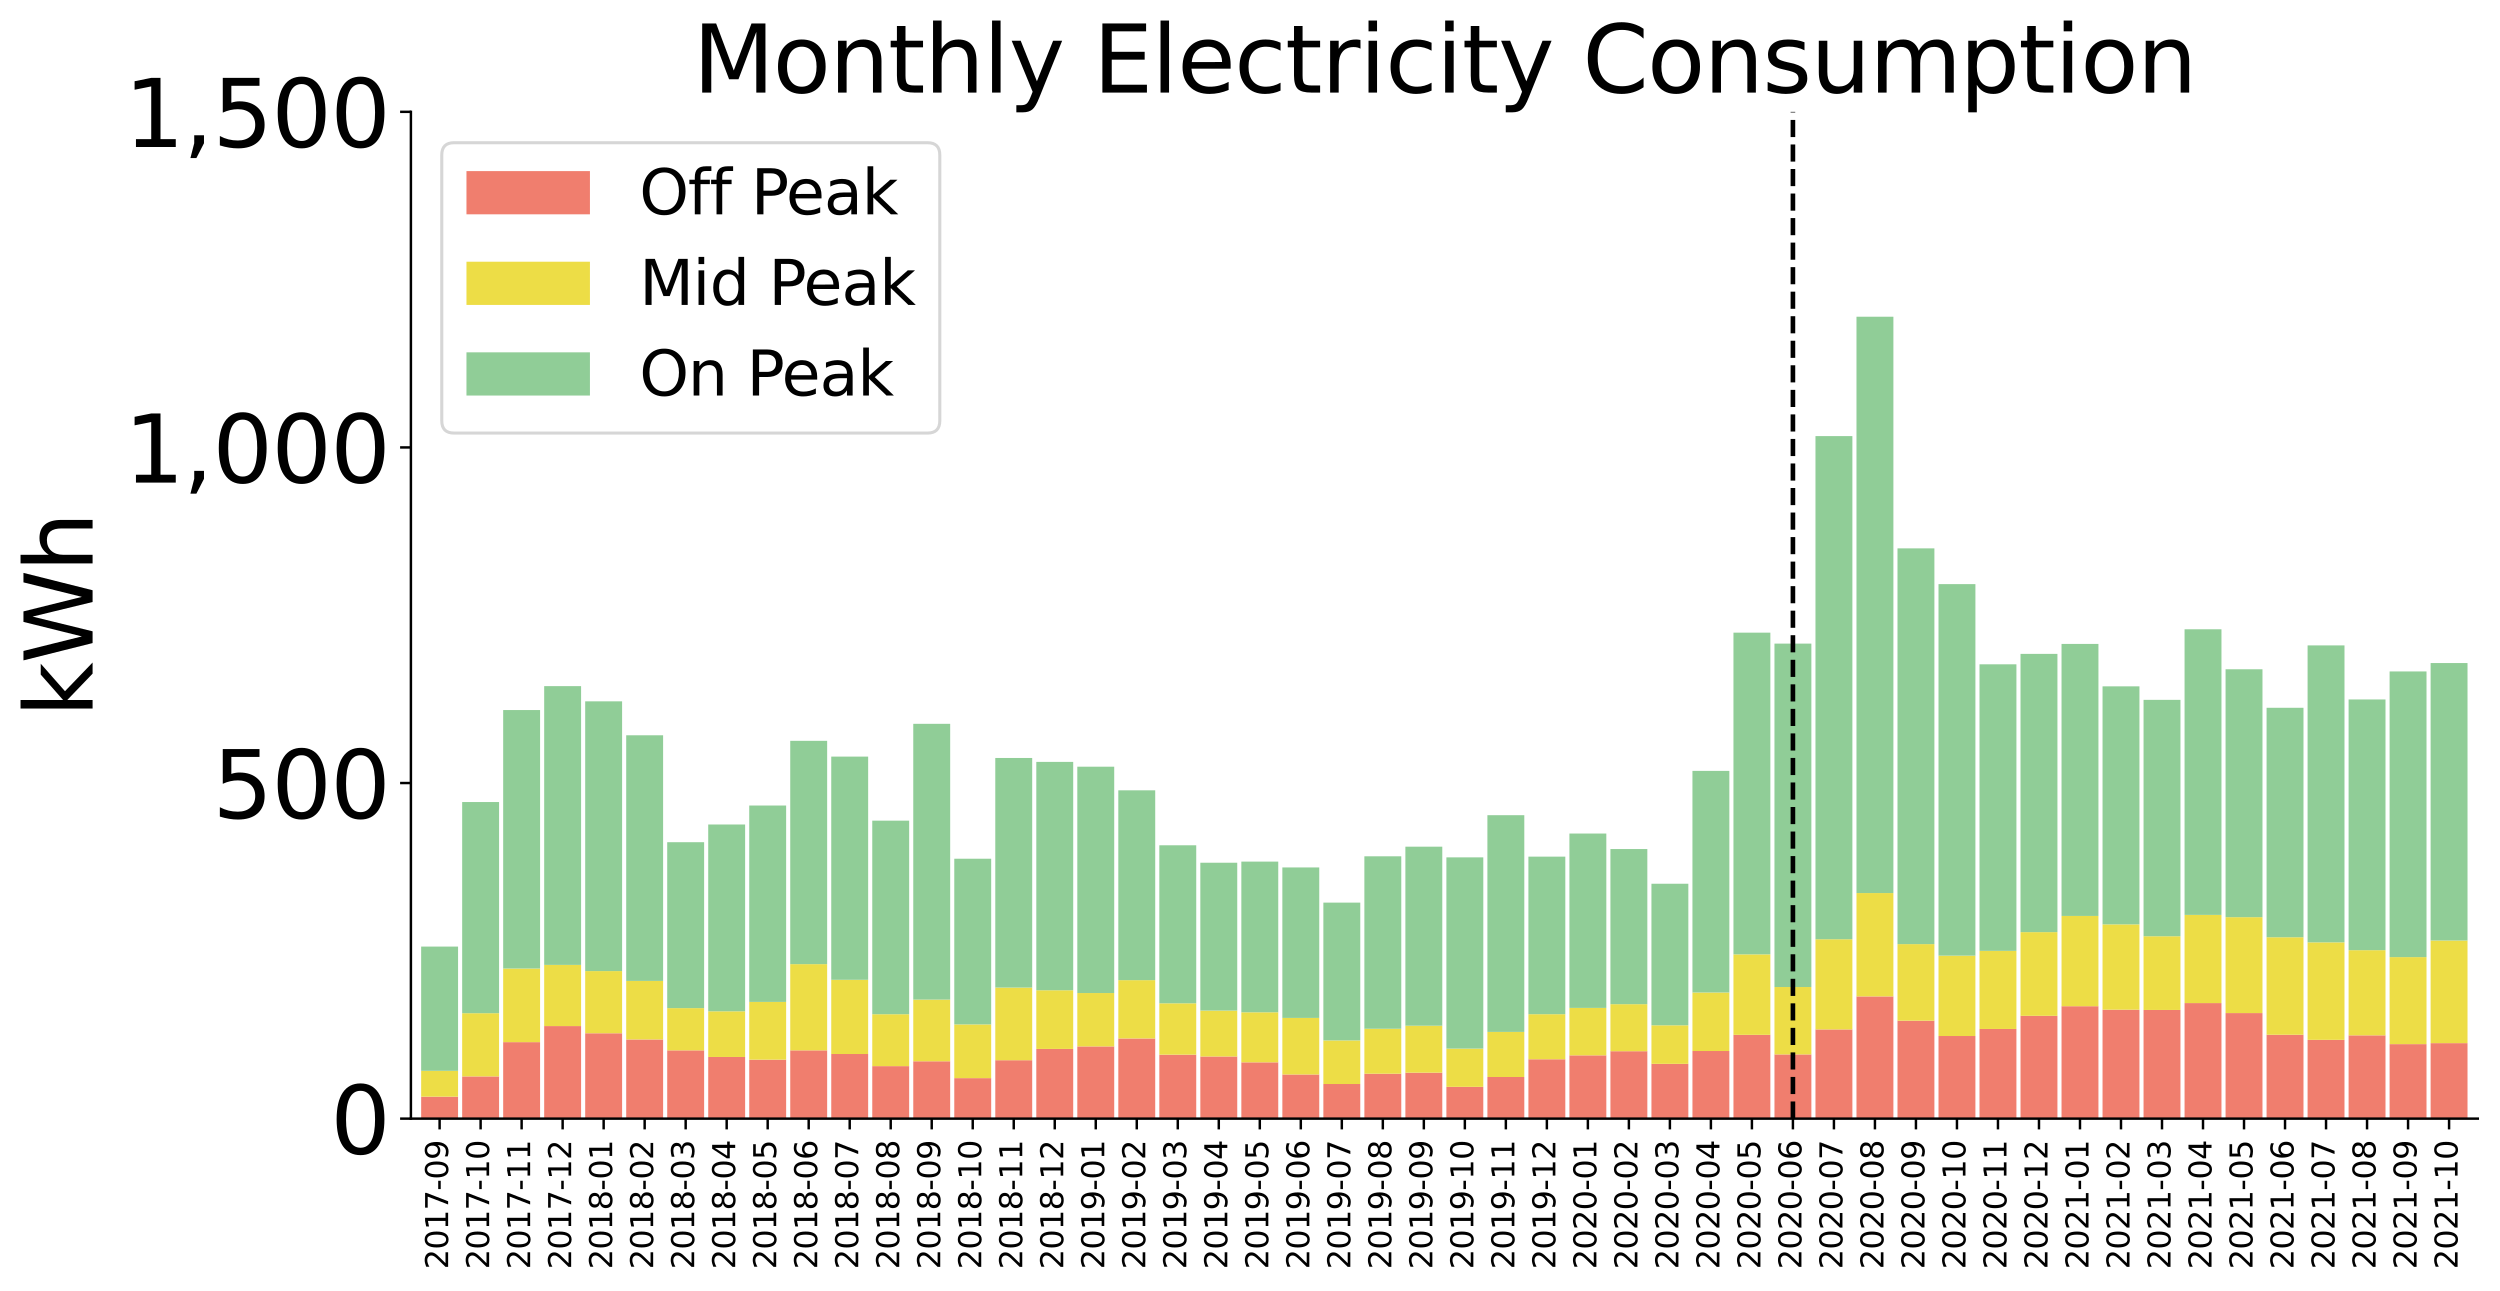 <?xml version="1.0" encoding="utf-8" standalone="no"?>
<!DOCTYPE svg PUBLIC "-//W3C//DTD SVG 1.1//EN"
  "http://www.w3.org/Graphics/SVG/1.1/DTD/svg11.dtd">
<svg xmlns:xlink="http://www.w3.org/1999/xlink" width="809.919pt" height="418.377pt" viewBox="0 0 809.919 418.377" xmlns="http://www.w3.org/2000/svg" version="1.1">
 <defs>
  <style type="text/css">*{stroke-linejoin: round; stroke-linecap: butt}</style>
 </defs>
 <g id="figure_1">
  <g id="patch_1">
   <path d="M 0 418.377 
L 809.919 418.377 
L 809.919 0 
L 0 0 
z
" style="fill: #ffffff"/>
  </g>
  <g id="axes_1">
   <g id="patch_2">
    <path d="M 133.119 362.394 
L 802.719 362.394 
L 802.719 36.234 
L 133.119 36.234 
z
" style="fill: #ffffff"/>
   </g>
   <g id="patch_3">
    <path d="M 136.44 362.394 
L 148.397 362.394 
L 148.397 355.283 
L 136.44 355.283 
z
" clip-path="url(#pf1ecd619b8)" style="fill: #f07e6e"/>
   </g>
   <g id="patch_4">
    <path d="M 149.726 362.394 
L 161.683 362.394 
L 161.683 348.716 
L 149.726 348.716 
z
" clip-path="url(#pf1ecd619b8)" style="fill: #f07e6e"/>
   </g>
   <g id="patch_5">
    <path d="M 163.012 362.394 
L 174.969 362.394 
L 174.969 337.627 
L 163.012 337.627 
z
" clip-path="url(#pf1ecd619b8)" style="fill: #f07e6e"/>
   </g>
   <g id="patch_6">
    <path d="M 176.297 362.394 
L 188.254 362.394 
L 188.254 332.411 
L 176.297 332.411 
z
" clip-path="url(#pf1ecd619b8)" style="fill: #f07e6e"/>
   </g>
   <g id="patch_7">
    <path d="M 189.583 362.394 
L 201.54 362.394 
L 201.54 334.74 
L 189.583 334.74 
z
" clip-path="url(#pf1ecd619b8)" style="fill: #f07e6e"/>
   </g>
   <g id="patch_8">
    <path d="M 202.869 362.394 
L 214.826 362.394 
L 214.826 336.743 
L 202.869 336.743 
z
" clip-path="url(#pf1ecd619b8)" style="fill: #f07e6e"/>
   </g>
   <g id="patch_9">
    <path d="M 216.154 362.394 
L 228.112 362.394 
L 228.112 340.281 
L 216.154 340.281 
z
" clip-path="url(#pf1ecd619b8)" style="fill: #f07e6e"/>
   </g>
   <g id="patch_10">
    <path d="M 229.44 362.394 
L 241.397 362.394 
L 241.397 342.423 
L 229.44 342.423 
z
" clip-path="url(#pf1ecd619b8)" style="fill: #f07e6e"/>
   </g>
   <g id="patch_11">
    <path d="M 242.726 362.394 
L 254.683 362.394 
L 254.683 343.294 
L 242.726 343.294 
z
" clip-path="url(#pf1ecd619b8)" style="fill: #f07e6e"/>
   </g>
   <g id="patch_12">
    <path d="M 256.012 362.394 
L 267.969 362.394 
L 267.969 340.283 
L 256.012 340.283 
z
" clip-path="url(#pf1ecd619b8)" style="fill: #f07e6e"/>
   </g>
   <g id="patch_13">
    <path d="M 269.297 362.394 
L 281.254 362.394 
L 281.254 341.467 
L 269.297 341.467 
z
" clip-path="url(#pf1ecd619b8)" style="fill: #f07e6e"/>
   </g>
   <g id="patch_14">
    <path d="M 282.583 362.394 
L 294.54 362.394 
L 294.54 345.391 
L 282.583 345.391 
z
" clip-path="url(#pf1ecd619b8)" style="fill: #f07e6e"/>
   </g>
   <g id="patch_15">
    <path d="M 295.869 362.394 
L 307.826 362.394 
L 307.826 343.822 
L 295.869 343.822 
z
" clip-path="url(#pf1ecd619b8)" style="fill: #f07e6e"/>
   </g>
   <g id="patch_16">
    <path d="M 309.154 362.394 
L 321.112 362.394 
L 321.112 349.28 
L 309.154 349.28 
z
" clip-path="url(#pf1ecd619b8)" style="fill: #f07e6e"/>
   </g>
   <g id="patch_17">
    <path d="M 322.44 362.394 
L 334.397 362.394 
L 334.397 343.476 
L 322.44 343.476 
z
" clip-path="url(#pf1ecd619b8)" style="fill: #f07e6e"/>
   </g>
   <g id="patch_18">
    <path d="M 335.726 362.394 
L 347.683 362.394 
L 347.683 339.816 
L 335.726 339.816 
z
" clip-path="url(#pf1ecd619b8)" style="fill: #f07e6e"/>
   </g>
   <g id="patch_19">
    <path d="M 349.012 362.394 
L 360.969 362.394 
L 360.969 339.005 
L 349.012 339.005 
z
" clip-path="url(#pf1ecd619b8)" style="fill: #f07e6e"/>
   </g>
   <g id="patch_20">
    <path d="M 362.297 362.394 
L 374.254 362.394 
L 374.254 336.422 
L 362.297 336.422 
z
" clip-path="url(#pf1ecd619b8)" style="fill: #f07e6e"/>
   </g>
   <g id="patch_21">
    <path d="M 375.583 362.394 
L 387.54 362.394 
L 387.54 341.673 
L 375.583 341.673 
z
" clip-path="url(#pf1ecd619b8)" style="fill: #f07e6e"/>
   </g>
   <g id="patch_22">
    <path d="M 388.869 362.394 
L 400.826 362.394 
L 400.826 342.268 
L 388.869 342.268 
z
" clip-path="url(#pf1ecd619b8)" style="fill: #f07e6e"/>
   </g>
   <g id="patch_23">
    <path d="M 402.154 362.394 
L 414.112 362.394 
L 414.112 344.155 
L 402.154 344.155 
z
" clip-path="url(#pf1ecd619b8)" style="fill: #f07e6e"/>
   </g>
   <g id="patch_24">
    <path d="M 415.44 362.394 
L 427.397 362.394 
L 427.397 348.095 
L 415.44 348.095 
z
" clip-path="url(#pf1ecd619b8)" style="fill: #f07e6e"/>
   </g>
   <g id="patch_25">
    <path d="M 428.726 362.394 
L 440.683 362.394 
L 440.683 351.186 
L 428.726 351.186 
z
" clip-path="url(#pf1ecd619b8)" style="fill: #f07e6e"/>
   </g>
   <g id="patch_26">
    <path d="M 442.012 362.394 
L 453.969 362.394 
L 453.969 347.84 
L 442.012 347.84 
z
" clip-path="url(#pf1ecd619b8)" style="fill: #f07e6e"/>
   </g>
   <g id="patch_27">
    <path d="M 455.297 362.394 
L 467.254 362.394 
L 467.254 347.508 
L 455.297 347.508 
z
" clip-path="url(#pf1ecd619b8)" style="fill: #f07e6e"/>
   </g>
   <g id="patch_28">
    <path d="M 468.583 362.394 
L 480.54 362.394 
L 480.54 352.102 
L 468.583 352.102 
z
" clip-path="url(#pf1ecd619b8)" style="fill: #f07e6e"/>
   </g>
   <g id="patch_29">
    <path d="M 481.869 362.394 
L 493.826 362.394 
L 493.826 348.912 
L 481.869 348.912 
z
" clip-path="url(#pf1ecd619b8)" style="fill: #f07e6e"/>
   </g>
   <g id="patch_30">
    <path d="M 495.154 362.394 
L 507.112 362.394 
L 507.112 343.164 
L 495.154 343.164 
z
" clip-path="url(#pf1ecd619b8)" style="fill: #f07e6e"/>
   </g>
   <g id="patch_31">
    <path d="M 508.44 362.394 
L 520.397 362.394 
L 520.397 341.9 
L 508.44 341.9 
z
" clip-path="url(#pf1ecd619b8)" style="fill: #f07e6e"/>
   </g>
   <g id="patch_32">
    <path d="M 521.726 362.394 
L 533.683 362.394 
L 533.683 340.562 
L 521.726 340.562 
z
" clip-path="url(#pf1ecd619b8)" style="fill: #f07e6e"/>
   </g>
   <g id="patch_33">
    <path d="M 535.012 362.394 
L 546.969 362.394 
L 546.969 344.647 
L 535.012 344.647 
z
" clip-path="url(#pf1ecd619b8)" style="fill: #f07e6e"/>
   </g>
   <g id="patch_34">
    <path d="M 548.297 362.394 
L 560.254 362.394 
L 560.254 340.498 
L 548.297 340.498 
z
" clip-path="url(#pf1ecd619b8)" style="fill: #f07e6e"/>
   </g>
   <g id="patch_35">
    <path d="M 561.583 362.394 
L 573.54 362.394 
L 573.54 335.251 
L 561.583 335.251 
z
" clip-path="url(#pf1ecd619b8)" style="fill: #f07e6e"/>
   </g>
   <g id="patch_36">
    <path d="M 574.869 362.394 
L 586.826 362.394 
L 586.826 341.6 
L 574.869 341.6 
z
" clip-path="url(#pf1ecd619b8)" style="fill: #f07e6e"/>
   </g>
   <g id="patch_37">
    <path d="M 588.154 362.394 
L 600.112 362.394 
L 600.112 333.499 
L 588.154 333.499 
z
" clip-path="url(#pf1ecd619b8)" style="fill: #f07e6e"/>
   </g>
   <g id="patch_38">
    <path d="M 601.44 362.394 
L 613.397 362.394 
L 613.397 322.797 
L 601.44 322.797 
z
" clip-path="url(#pf1ecd619b8)" style="fill: #f07e6e"/>
   </g>
   <g id="patch_39">
    <path d="M 614.726 362.394 
L 626.683 362.394 
L 626.683 330.669 
L 614.726 330.669 
z
" clip-path="url(#pf1ecd619b8)" style="fill: #f07e6e"/>
   </g>
   <g id="patch_40">
    <path d="M 628.012 362.394 
L 639.969 362.394 
L 639.969 335.634 
L 628.012 335.634 
z
" clip-path="url(#pf1ecd619b8)" style="fill: #f07e6e"/>
   </g>
   <g id="patch_41">
    <path d="M 641.297 362.394 
L 653.254 362.394 
L 653.254 333.351 
L 641.297 333.351 
z
" clip-path="url(#pf1ecd619b8)" style="fill: #f07e6e"/>
   </g>
   <g id="patch_42">
    <path d="M 654.583 362.394 
L 666.54 362.394 
L 666.54 329.09 
L 654.583 329.09 
z
" clip-path="url(#pf1ecd619b8)" style="fill: #f07e6e"/>
   </g>
   <g id="patch_43">
    <path d="M 667.869 362.394 
L 679.826 362.394 
L 679.826 325.984 
L 667.869 325.984 
z
" clip-path="url(#pf1ecd619b8)" style="fill: #f07e6e"/>
   </g>
   <g id="patch_44">
    <path d="M 681.154 362.394 
L 693.112 362.394 
L 693.112 327.101 
L 681.154 327.101 
z
" clip-path="url(#pf1ecd619b8)" style="fill: #f07e6e"/>
   </g>
   <g id="patch_45">
    <path d="M 694.44 362.394 
L 706.397 362.394 
L 706.397 327.192 
L 694.44 327.192 
z
" clip-path="url(#pf1ecd619b8)" style="fill: #f07e6e"/>
   </g>
   <g id="patch_46">
    <path d="M 707.726 362.394 
L 719.683 362.394 
L 719.683 324.968 
L 707.726 324.968 
z
" clip-path="url(#pf1ecd619b8)" style="fill: #f07e6e"/>
   </g>
   <g id="patch_47">
    <path d="M 721.012 362.394 
L 732.969 362.394 
L 732.969 328.199 
L 721.012 328.199 
z
" clip-path="url(#pf1ecd619b8)" style="fill: #f07e6e"/>
   </g>
   <g id="patch_48">
    <path d="M 734.297 362.394 
L 746.254 362.394 
L 746.254 335.223 
L 734.297 335.223 
z
" clip-path="url(#pf1ecd619b8)" style="fill: #f07e6e"/>
   </g>
   <g id="patch_49">
    <path d="M 747.583 362.394 
L 759.54 362.394 
L 759.54 336.876 
L 747.583 336.876 
z
" clip-path="url(#pf1ecd619b8)" style="fill: #f07e6e"/>
   </g>
   <g id="patch_50">
    <path d="M 760.869 362.394 
L 772.826 362.394 
L 772.826 335.42 
L 760.869 335.42 
z
" clip-path="url(#pf1ecd619b8)" style="fill: #f07e6e"/>
   </g>
   <g id="patch_51">
    <path d="M 774.154 362.394 
L 786.112 362.394 
L 786.112 338.257 
L 774.154 338.257 
z
" clip-path="url(#pf1ecd619b8)" style="fill: #f07e6e"/>
   </g>
   <g id="patch_52">
    <path d="M 787.44 362.394 
L 799.397 362.394 
L 799.397 337.937 
L 787.44 337.937 
z
" clip-path="url(#pf1ecd619b8)" style="fill: #f07e6e"/>
   </g>
   <g id="patch_53">
    <path d="M 136.44 355.283 
L 148.397 355.283 
L 148.397 346.909 
L 136.44 346.909 
z
" clip-path="url(#pf1ecd619b8)" style="fill: #eddd46"/>
   </g>
   <g id="patch_54">
    <path d="M 149.726 348.716 
L 161.683 348.716 
L 161.683 328.243 
L 149.726 328.243 
z
" clip-path="url(#pf1ecd619b8)" style="fill: #eddd46"/>
   </g>
   <g id="patch_55">
    <path d="M 163.012 337.627 
L 174.969 337.627 
L 174.969 313.771 
L 163.012 313.771 
z
" clip-path="url(#pf1ecd619b8)" style="fill: #eddd46"/>
   </g>
   <g id="patch_56">
    <path d="M 176.297 332.411 
L 188.254 332.411 
L 188.254 312.596 
L 176.297 312.596 
z
" clip-path="url(#pf1ecd619b8)" style="fill: #eddd46"/>
   </g>
   <g id="patch_57">
    <path d="M 189.583 334.74 
L 201.54 334.74 
L 201.54 314.599 
L 189.583 314.599 
z
" clip-path="url(#pf1ecd619b8)" style="fill: #eddd46"/>
   </g>
   <g id="patch_58">
    <path d="M 202.869 336.743 
L 214.826 336.743 
L 214.826 317.785 
L 202.869 317.785 
z
" clip-path="url(#pf1ecd619b8)" style="fill: #eddd46"/>
   </g>
   <g id="patch_59">
    <path d="M 216.154 340.281 
L 228.112 340.281 
L 228.112 326.595 
L 216.154 326.595 
z
" clip-path="url(#pf1ecd619b8)" style="fill: #eddd46"/>
   </g>
   <g id="patch_60">
    <path d="M 229.44 342.423 
L 241.397 342.423 
L 241.397 327.628 
L 229.44 327.628 
z
" clip-path="url(#pf1ecd619b8)" style="fill: #eddd46"/>
   </g>
   <g id="patch_61">
    <path d="M 242.726 343.294 
L 254.683 343.294 
L 254.683 324.588 
L 242.726 324.588 
z
" clip-path="url(#pf1ecd619b8)" style="fill: #eddd46"/>
   </g>
   <g id="patch_62">
    <path d="M 256.012 340.283 
L 267.969 340.283 
L 267.969 312.351 
L 256.012 312.351 
z
" clip-path="url(#pf1ecd619b8)" style="fill: #eddd46"/>
   </g>
   <g id="patch_63">
    <path d="M 269.297 341.467 
L 281.254 341.467 
L 281.254 317.423 
L 269.297 317.423 
z
" clip-path="url(#pf1ecd619b8)" style="fill: #eddd46"/>
   </g>
   <g id="patch_64">
    <path d="M 282.583 345.391 
L 294.54 345.391 
L 294.54 328.577 
L 282.583 328.577 
z
" clip-path="url(#pf1ecd619b8)" style="fill: #eddd46"/>
   </g>
   <g id="patch_65">
    <path d="M 295.869 343.822 
L 307.826 343.822 
L 307.826 323.837 
L 295.869 323.837 
z
" clip-path="url(#pf1ecd619b8)" style="fill: #eddd46"/>
   </g>
   <g id="patch_66">
    <path d="M 309.154 349.28 
L 321.112 349.28 
L 321.112 331.872 
L 309.154 331.872 
z
" clip-path="url(#pf1ecd619b8)" style="fill: #eddd46"/>
   </g>
   <g id="patch_67">
    <path d="M 322.44 343.476 
L 334.397 343.476 
L 334.397 319.942 
L 322.44 319.942 
z
" clip-path="url(#pf1ecd619b8)" style="fill: #eddd46"/>
   </g>
   <g id="patch_68">
    <path d="M 335.726 339.816 
L 347.683 339.816 
L 347.683 320.805 
L 335.726 320.805 
z
" clip-path="url(#pf1ecd619b8)" style="fill: #eddd46"/>
   </g>
   <g id="patch_69">
    <path d="M 349.012 339.005 
L 360.969 339.005 
L 360.969 321.71 
L 349.012 321.71 
z
" clip-path="url(#pf1ecd619b8)" style="fill: #eddd46"/>
   </g>
   <g id="patch_70">
    <path d="M 362.297 336.422 
L 374.254 336.422 
L 374.254 317.534 
L 362.297 317.534 
z
" clip-path="url(#pf1ecd619b8)" style="fill: #eddd46"/>
   </g>
   <g id="patch_71">
    <path d="M 375.583 341.673 
L 387.54 341.673 
L 387.54 325.035 
L 375.583 325.035 
z
" clip-path="url(#pf1ecd619b8)" style="fill: #eddd46"/>
   </g>
   <g id="patch_72">
    <path d="M 388.869 342.268 
L 400.826 342.268 
L 400.826 327.392 
L 388.869 327.392 
z
" clip-path="url(#pf1ecd619b8)" style="fill: #eddd46"/>
   </g>
   <g id="patch_73">
    <path d="M 402.154 344.155 
L 414.112 344.155 
L 414.112 327.946 
L 402.154 327.946 
z
" clip-path="url(#pf1ecd619b8)" style="fill: #eddd46"/>
   </g>
   <g id="patch_74">
    <path d="M 415.44 348.095 
L 427.397 348.095 
L 427.397 329.771 
L 415.44 329.771 
z
" clip-path="url(#pf1ecd619b8)" style="fill: #eddd46"/>
   </g>
   <g id="patch_75">
    <path d="M 428.726 351.186 
L 440.683 351.186 
L 440.683 337.058 
L 428.726 337.058 
z
" clip-path="url(#pf1ecd619b8)" style="fill: #eddd46"/>
   </g>
   <g id="patch_76">
    <path d="M 442.012 347.84 
L 453.969 347.84 
L 453.969 333.284 
L 442.012 333.284 
z
" clip-path="url(#pf1ecd619b8)" style="fill: #eddd46"/>
   </g>
   <g id="patch_77">
    <path d="M 455.297 347.508 
L 467.254 347.508 
L 467.254 332.299 
L 455.297 332.299 
z
" clip-path="url(#pf1ecd619b8)" style="fill: #eddd46"/>
   </g>
   <g id="patch_78">
    <path d="M 468.583 352.102 
L 480.54 352.102 
L 480.54 339.713 
L 468.583 339.713 
z
" clip-path="url(#pf1ecd619b8)" style="fill: #eddd46"/>
   </g>
   <g id="patch_79">
    <path d="M 481.869 348.912 
L 493.826 348.912 
L 493.826 334.305 
L 481.869 334.305 
z
" clip-path="url(#pf1ecd619b8)" style="fill: #eddd46"/>
   </g>
   <g id="patch_80">
    <path d="M 495.154 343.164 
L 507.112 343.164 
L 507.112 328.568 
L 495.154 328.568 
z
" clip-path="url(#pf1ecd619b8)" style="fill: #eddd46"/>
   </g>
   <g id="patch_81">
    <path d="M 508.44 341.9 
L 520.397 341.9 
L 520.397 326.527 
L 508.44 326.527 
z
" clip-path="url(#pf1ecd619b8)" style="fill: #eddd46"/>
   </g>
   <g id="patch_82">
    <path d="M 521.726 340.562 
L 533.683 340.562 
L 533.683 325.321 
L 521.726 325.321 
z
" clip-path="url(#pf1ecd619b8)" style="fill: #eddd46"/>
   </g>
   <g id="patch_83">
    <path d="M 535.012 344.647 
L 546.969 344.647 
L 546.969 332.163 
L 535.012 332.163 
z
" clip-path="url(#pf1ecd619b8)" style="fill: #eddd46"/>
   </g>
   <g id="patch_84">
    <path d="M 548.297 340.498 
L 560.254 340.498 
L 560.254 321.534 
L 548.297 321.534 
z
" clip-path="url(#pf1ecd619b8)" style="fill: #eddd46"/>
   </g>
   <g id="patch_85">
    <path d="M 561.583 335.251 
L 573.54 335.251 
L 573.54 309.18 
L 561.583 309.18 
z
" clip-path="url(#pf1ecd619b8)" style="fill: #eddd46"/>
   </g>
   <g id="patch_86">
    <path d="M 574.869 341.6 
L 586.826 341.6 
L 586.826 319.764 
L 574.869 319.764 
z
" clip-path="url(#pf1ecd619b8)" style="fill: #eddd46"/>
   </g>
   <g id="patch_87">
    <path d="M 588.154 333.499 
L 600.112 333.499 
L 600.112 304.284 
L 588.154 304.284 
z
" clip-path="url(#pf1ecd619b8)" style="fill: #eddd46"/>
   </g>
   <g id="patch_88">
    <path d="M 601.44 322.797 
L 613.397 322.797 
L 613.397 289.321 
L 601.44 289.321 
z
" clip-path="url(#pf1ecd619b8)" style="fill: #eddd46"/>
   </g>
   <g id="patch_89">
    <path d="M 614.726 330.669 
L 626.683 330.669 
L 626.683 305.862 
L 614.726 305.862 
z
" clip-path="url(#pf1ecd619b8)" style="fill: #eddd46"/>
   </g>
   <g id="patch_90">
    <path d="M 628.012 335.634 
L 639.969 335.634 
L 639.969 309.6 
L 628.012 309.6 
z
" clip-path="url(#pf1ecd619b8)" style="fill: #eddd46"/>
   </g>
   <g id="patch_91">
    <path d="M 641.297 333.351 
L 653.254 333.351 
L 653.254 308.047 
L 641.297 308.047 
z
" clip-path="url(#pf1ecd619b8)" style="fill: #eddd46"/>
   </g>
   <g id="patch_92">
    <path d="M 654.583 329.09 
L 666.54 329.09 
L 666.54 301.979 
L 654.583 301.979 
z
" clip-path="url(#pf1ecd619b8)" style="fill: #eddd46"/>
   </g>
   <g id="patch_93">
    <path d="M 667.869 325.984 
L 679.826 325.984 
L 679.826 296.734 
L 667.869 296.734 
z
" clip-path="url(#pf1ecd619b8)" style="fill: #eddd46"/>
   </g>
   <g id="patch_94">
    <path d="M 681.154 327.101 
L 693.112 327.101 
L 693.112 299.461 
L 681.154 299.461 
z
" clip-path="url(#pf1ecd619b8)" style="fill: #eddd46"/>
   </g>
   <g id="patch_95">
    <path d="M 694.44 327.192 
L 706.397 327.192 
L 706.397 303.312 
L 694.44 303.312 
z
" clip-path="url(#pf1ecd619b8)" style="fill: #eddd46"/>
   </g>
   <g id="patch_96">
    <path d="M 707.726 324.968 
L 719.683 324.968 
L 719.683 296.396 
L 707.726 296.396 
z
" clip-path="url(#pf1ecd619b8)" style="fill: #eddd46"/>
   </g>
   <g id="patch_97">
    <path d="M 721.012 328.199 
L 732.969 328.199 
L 732.969 297.135 
L 721.012 297.135 
z
" clip-path="url(#pf1ecd619b8)" style="fill: #eddd46"/>
   </g>
   <g id="patch_98">
    <path d="M 734.297 335.223 
L 746.254 335.223 
L 746.254 303.639 
L 734.297 303.639 
z
" clip-path="url(#pf1ecd619b8)" style="fill: #eddd46"/>
   </g>
   <g id="patch_99">
    <path d="M 747.583 336.876 
L 759.54 336.876 
L 759.54 305.288 
L 747.583 305.288 
z
" clip-path="url(#pf1ecd619b8)" style="fill: #eddd46"/>
   </g>
   <g id="patch_100">
    <path d="M 760.869 335.42 
L 772.826 335.42 
L 772.826 307.823 
L 760.869 307.823 
z
" clip-path="url(#pf1ecd619b8)" style="fill: #eddd46"/>
   </g>
   <g id="patch_101">
    <path d="M 774.154 338.257 
L 786.112 338.257 
L 786.112 310.074 
L 774.154 310.074 
z
" clip-path="url(#pf1ecd619b8)" style="fill: #eddd46"/>
   </g>
   <g id="patch_102">
    <path d="M 787.44 337.937 
L 799.397 337.937 
L 799.397 304.69 
L 787.44 304.69 
z
" clip-path="url(#pf1ecd619b8)" style="fill: #eddd46"/>
   </g>
   <g id="patch_103">
    <path d="M 136.44 346.909 
L 148.397 346.909 
L 148.397 306.66 
L 136.44 306.66 
z
" clip-path="url(#pf1ecd619b8)" style="fill: #90cd97"/>
   </g>
   <g id="patch_104">
    <path d="M 149.726 328.243 
L 161.683 328.243 
L 161.683 259.833 
L 149.726 259.833 
z
" clip-path="url(#pf1ecd619b8)" style="fill: #90cd97"/>
   </g>
   <g id="patch_105">
    <path d="M 163.012 313.771 
L 174.969 313.771 
L 174.969 230.032 
L 163.012 230.032 
z
" clip-path="url(#pf1ecd619b8)" style="fill: #90cd97"/>
   </g>
   <g id="patch_106">
    <path d="M 176.297 312.596 
L 188.254 312.596 
L 188.254 222.285 
L 176.297 222.285 
z
" clip-path="url(#pf1ecd619b8)" style="fill: #90cd97"/>
   </g>
   <g id="patch_107">
    <path d="M 189.583 314.599 
L 201.54 314.599 
L 201.54 227.21 
L 189.583 227.21 
z
" clip-path="url(#pf1ecd619b8)" style="fill: #90cd97"/>
   </g>
   <g id="patch_108">
    <path d="M 202.869 317.785 
L 214.826 317.785 
L 214.826 238.207 
L 202.869 238.207 
z
" clip-path="url(#pf1ecd619b8)" style="fill: #90cd97"/>
   </g>
   <g id="patch_109">
    <path d="M 216.154 326.595 
L 228.112 326.595 
L 228.112 272.846 
L 216.154 272.846 
z
" clip-path="url(#pf1ecd619b8)" style="fill: #90cd97"/>
   </g>
   <g id="patch_110">
    <path d="M 229.44 327.628 
L 241.397 327.628 
L 241.397 267.11 
L 229.44 267.11 
z
" clip-path="url(#pf1ecd619b8)" style="fill: #90cd97"/>
   </g>
   <g id="patch_111">
    <path d="M 242.726 324.588 
L 254.683 324.588 
L 254.683 260.963 
L 242.726 260.963 
z
" clip-path="url(#pf1ecd619b8)" style="fill: #90cd97"/>
   </g>
   <g id="patch_112">
    <path d="M 256.012 312.351 
L 267.969 312.351 
L 267.969 240.006 
L 256.012 240.006 
z
" clip-path="url(#pf1ecd619b8)" style="fill: #90cd97"/>
   </g>
   <g id="patch_113">
    <path d="M 269.297 317.423 
L 281.254 317.423 
L 281.254 245.114 
L 269.297 245.114 
z
" clip-path="url(#pf1ecd619b8)" style="fill: #90cd97"/>
   </g>
   <g id="patch_114">
    <path d="M 282.583 328.577 
L 294.54 328.577 
L 294.54 265.865 
L 282.583 265.865 
z
" clip-path="url(#pf1ecd619b8)" style="fill: #90cd97"/>
   </g>
   <g id="patch_115">
    <path d="M 295.869 323.837 
L 307.826 323.837 
L 307.826 234.495 
L 295.869 234.495 
z
" clip-path="url(#pf1ecd619b8)" style="fill: #90cd97"/>
   </g>
   <g id="patch_116">
    <path d="M 309.154 331.872 
L 321.112 331.872 
L 321.112 278.2 
L 309.154 278.2 
z
" clip-path="url(#pf1ecd619b8)" style="fill: #90cd97"/>
   </g>
   <g id="patch_117">
    <path d="M 322.44 319.942 
L 334.397 319.942 
L 334.397 245.559 
L 322.44 245.559 
z
" clip-path="url(#pf1ecd619b8)" style="fill: #90cd97"/>
   </g>
   <g id="patch_118">
    <path d="M 335.726 320.805 
L 347.683 320.805 
L 347.683 246.829 
L 335.726 246.829 
z
" clip-path="url(#pf1ecd619b8)" style="fill: #90cd97"/>
   </g>
   <g id="patch_119">
    <path d="M 349.012 321.71 
L 360.969 321.71 
L 360.969 248.383 
L 349.012 248.383 
z
" clip-path="url(#pf1ecd619b8)" style="fill: #90cd97"/>
   </g>
   <g id="patch_120">
    <path d="M 362.297 317.534 
L 374.254 317.534 
L 374.254 256.037 
L 362.297 256.037 
z
" clip-path="url(#pf1ecd619b8)" style="fill: #90cd97"/>
   </g>
   <g id="patch_121">
    <path d="M 375.583 325.035 
L 387.54 325.035 
L 387.54 273.845 
L 375.583 273.845 
z
" clip-path="url(#pf1ecd619b8)" style="fill: #90cd97"/>
   </g>
   <g id="patch_122">
    <path d="M 388.869 327.392 
L 400.826 327.392 
L 400.826 279.496 
L 388.869 279.496 
z
" clip-path="url(#pf1ecd619b8)" style="fill: #90cd97"/>
   </g>
   <g id="patch_123">
    <path d="M 402.154 327.946 
L 414.112 327.946 
L 414.112 279.133 
L 402.154 279.133 
z
" clip-path="url(#pf1ecd619b8)" style="fill: #90cd97"/>
   </g>
   <g id="patch_124">
    <path d="M 415.44 329.771 
L 427.397 329.771 
L 427.397 281.023 
L 415.44 281.023 
z
" clip-path="url(#pf1ecd619b8)" style="fill: #90cd97"/>
   </g>
   <g id="patch_125">
    <path d="M 428.726 337.058 
L 440.683 337.058 
L 440.683 292.418 
L 428.726 292.418 
z
" clip-path="url(#pf1ecd619b8)" style="fill: #90cd97"/>
   </g>
   <g id="patch_126">
    <path d="M 442.012 333.284 
L 453.969 333.284 
L 453.969 277.413 
L 442.012 277.413 
z
" clip-path="url(#pf1ecd619b8)" style="fill: #90cd97"/>
   </g>
   <g id="patch_127">
    <path d="M 455.297 332.299 
L 467.254 332.299 
L 467.254 274.295 
L 455.297 274.295 
z
" clip-path="url(#pf1ecd619b8)" style="fill: #90cd97"/>
   </g>
   <g id="patch_128">
    <path d="M 468.583 339.713 
L 480.54 339.713 
L 480.54 277.759 
L 468.583 277.759 
z
" clip-path="url(#pf1ecd619b8)" style="fill: #90cd97"/>
   </g>
   <g id="patch_129">
    <path d="M 481.869 334.305 
L 493.826 334.305 
L 493.826 264.095 
L 481.869 264.095 
z
" clip-path="url(#pf1ecd619b8)" style="fill: #90cd97"/>
   </g>
   <g id="patch_130">
    <path d="M 495.154 328.568 
L 507.112 328.568 
L 507.112 277.521 
L 495.154 277.521 
z
" clip-path="url(#pf1ecd619b8)" style="fill: #90cd97"/>
   </g>
   <g id="patch_131">
    <path d="M 508.44 326.527 
L 520.397 326.527 
L 520.397 270.038 
L 508.44 270.038 
z
" clip-path="url(#pf1ecd619b8)" style="fill: #90cd97"/>
   </g>
   <g id="patch_132">
    <path d="M 521.726 325.321 
L 533.683 325.321 
L 533.683 275.061 
L 521.726 275.061 
z
" clip-path="url(#pf1ecd619b8)" style="fill: #90cd97"/>
   </g>
   <g id="patch_133">
    <path d="M 535.012 332.163 
L 546.969 332.163 
L 546.969 286.304 
L 535.012 286.304 
z
" clip-path="url(#pf1ecd619b8)" style="fill: #90cd97"/>
   </g>
   <g id="patch_134">
    <path d="M 548.297 321.534 
L 560.254 321.534 
L 560.254 249.742 
L 548.297 249.742 
z
" clip-path="url(#pf1ecd619b8)" style="fill: #90cd97"/>
   </g>
   <g id="patch_135">
    <path d="M 561.583 309.18 
L 573.54 309.18 
L 573.54 204.959 
L 561.583 204.959 
z
" clip-path="url(#pf1ecd619b8)" style="fill: #90cd97"/>
   </g>
   <g id="patch_136">
    <path d="M 574.869 319.764 
L 586.826 319.764 
L 586.826 208.509 
L 574.869 208.509 
z
" clip-path="url(#pf1ecd619b8)" style="fill: #90cd97"/>
   </g>
   <g id="patch_137">
    <path d="M 588.154 304.284 
L 600.112 304.284 
L 600.112 141.281 
L 588.154 141.281 
z
" clip-path="url(#pf1ecd619b8)" style="fill: #90cd97"/>
   </g>
   <g id="patch_138">
    <path d="M 601.44 289.321 
L 613.397 289.321 
L 613.397 102.608 
L 601.44 102.608 
z
" clip-path="url(#pf1ecd619b8)" style="fill: #90cd97"/>
   </g>
   <g id="patch_139">
    <path d="M 614.726 305.862 
L 626.683 305.862 
L 626.683 177.655 
L 614.726 177.655 
z
" clip-path="url(#pf1ecd619b8)" style="fill: #90cd97"/>
   </g>
   <g id="patch_140">
    <path d="M 628.012 309.6 
L 639.969 309.6 
L 639.969 189.236 
L 628.012 189.236 
z
" clip-path="url(#pf1ecd619b8)" style="fill: #90cd97"/>
   </g>
   <g id="patch_141">
    <path d="M 641.297 308.047 
L 653.254 308.047 
L 653.254 215.215 
L 641.297 215.215 
z
" clip-path="url(#pf1ecd619b8)" style="fill: #90cd97"/>
   </g>
   <g id="patch_142">
    <path d="M 654.583 301.979 
L 666.54 301.979 
L 666.54 211.835 
L 654.583 211.835 
z
" clip-path="url(#pf1ecd619b8)" style="fill: #90cd97"/>
   </g>
   <g id="patch_143">
    <path d="M 667.869 296.734 
L 679.826 296.734 
L 679.826 208.61 
L 667.869 208.61 
z
" clip-path="url(#pf1ecd619b8)" style="fill: #90cd97"/>
   </g>
   <g id="patch_144">
    <path d="M 681.154 299.461 
L 693.112 299.461 
L 693.112 222.354 
L 681.154 222.354 
z
" clip-path="url(#pf1ecd619b8)" style="fill: #90cd97"/>
   </g>
   <g id="patch_145">
    <path d="M 694.44 303.312 
L 706.397 303.312 
L 706.397 226.731 
L 694.44 226.731 
z
" clip-path="url(#pf1ecd619b8)" style="fill: #90cd97"/>
   </g>
   <g id="patch_146">
    <path d="M 707.726 296.396 
L 719.683 296.396 
L 719.683 203.867 
L 707.726 203.867 
z
" clip-path="url(#pf1ecd619b8)" style="fill: #90cd97"/>
   </g>
   <g id="patch_147">
    <path d="M 721.012 297.135 
L 732.969 297.135 
L 732.969 216.823 
L 721.012 216.823 
z
" clip-path="url(#pf1ecd619b8)" style="fill: #90cd97"/>
   </g>
   <g id="patch_148">
    <path d="M 734.297 303.639 
L 746.254 303.639 
L 746.254 229.298 
L 734.297 229.298 
z
" clip-path="url(#pf1ecd619b8)" style="fill: #90cd97"/>
   </g>
   <g id="patch_149">
    <path d="M 747.583 305.288 
L 759.54 305.288 
L 759.54 209.089 
L 747.583 209.089 
z
" clip-path="url(#pf1ecd619b8)" style="fill: #90cd97"/>
   </g>
   <g id="patch_150">
    <path d="M 760.869 307.823 
L 772.826 307.823 
L 772.826 226.603 
L 760.869 226.603 
z
" clip-path="url(#pf1ecd619b8)" style="fill: #90cd97"/>
   </g>
   <g id="patch_151">
    <path d="M 774.154 310.074 
L 786.112 310.074 
L 786.112 217.527 
L 774.154 217.527 
z
" clip-path="url(#pf1ecd619b8)" style="fill: #90cd97"/>
   </g>
   <g id="patch_152">
    <path d="M 787.44 304.69 
L 799.397 304.69 
L 799.397 214.806 
L 787.44 214.806 
z
" clip-path="url(#pf1ecd619b8)" style="fill: #90cd97"/>
   </g>
   <g id="matplotlib.axis_1">
    <g id="xtick_1">
     <g id="line2d_1">
      <defs>
       <path id="m4de3b79474" d="M 0 0 
L 0 3.5 
" style="stroke: #000000; stroke-width: 0.8"/>
      </defs>
      <g>
       <use xlink:href="#m4de3b79474" x="142.419" y="362.394" style="stroke: #000000; stroke-width: 0.8"/>
      </g>
     </g>
     <g id="text_1">
      <!-- 2017-09 -->
      <g transform="translate(145.178 411.177)rotate(-90)scale(0.1 -0.1)">
       <defs>
        <path id="DejaVuSans-32" d="M 1228 531 
L 3431 531 
L 3431 0 
L 469 0 
L 469 531 
Q 828 903 1448 1529 
Q 2069 2156 2228 2338 
Q 2531 2678 2651 2914 
Q 2772 3150 2772 3378 
Q 2772 3750 2511 3984 
Q 2250 4219 1831 4219 
Q 1534 4219 1204 4116 
Q 875 4013 500 3803 
L 500 4441 
Q 881 4594 1212 4672 
Q 1544 4750 1819 4750 
Q 2544 4750 2975 4387 
Q 3406 4025 3406 3419 
Q 3406 3131 3298 2873 
Q 3191 2616 2906 2266 
Q 2828 2175 2409 1742 
Q 1991 1309 1228 531 
z
" transform="scale(0.016)"/>
        <path id="DejaVuSans-30" d="M 2034 4250 
Q 1547 4250 1301 3770 
Q 1056 3291 1056 2328 
Q 1056 1369 1301 889 
Q 1547 409 2034 409 
Q 2525 409 2770 889 
Q 3016 1369 3016 2328 
Q 3016 3291 2770 3770 
Q 2525 4250 2034 4250 
z
M 2034 4750 
Q 2819 4750 3233 4129 
Q 3647 3509 3647 2328 
Q 3647 1150 3233 529 
Q 2819 -91 2034 -91 
Q 1250 -91 836 529 
Q 422 1150 422 2328 
Q 422 3509 836 4129 
Q 1250 4750 2034 4750 
z
" transform="scale(0.016)"/>
        <path id="DejaVuSans-31" d="M 794 531 
L 1825 531 
L 1825 4091 
L 703 3866 
L 703 4441 
L 1819 4666 
L 2450 4666 
L 2450 531 
L 3481 531 
L 3481 0 
L 794 0 
L 794 531 
z
" transform="scale(0.016)"/>
        <path id="DejaVuSans-37" d="M 525 4666 
L 3525 4666 
L 3525 4397 
L 1831 0 
L 1172 0 
L 2766 4134 
L 525 4134 
L 525 4666 
z
" transform="scale(0.016)"/>
        <path id="DejaVuSans-2d" d="M 313 2009 
L 1997 2009 
L 1997 1497 
L 313 1497 
L 313 2009 
z
" transform="scale(0.016)"/>
        <path id="DejaVuSans-39" d="M 703 97 
L 703 672 
Q 941 559 1184 500 
Q 1428 441 1663 441 
Q 2288 441 2617 861 
Q 2947 1281 2994 2138 
Q 2813 1869 2534 1725 
Q 2256 1581 1919 1581 
Q 1219 1581 811 2004 
Q 403 2428 403 3163 
Q 403 3881 828 4315 
Q 1253 4750 1959 4750 
Q 2769 4750 3195 4129 
Q 3622 3509 3622 2328 
Q 3622 1225 3098 567 
Q 2575 -91 1691 -91 
Q 1453 -91 1209 -44 
Q 966 3 703 97 
z
M 1959 2075 
Q 2384 2075 2632 2365 
Q 2881 2656 2881 3163 
Q 2881 3666 2632 3958 
Q 2384 4250 1959 4250 
Q 1534 4250 1286 3958 
Q 1038 3666 1038 3163 
Q 1038 2656 1286 2365 
Q 1534 2075 1959 2075 
z
" transform="scale(0.016)"/>
       </defs>
       <use xlink:href="#DejaVuSans-32"/>
       <use xlink:href="#DejaVuSans-30" x="63.623"/>
       <use xlink:href="#DejaVuSans-31" x="127.246"/>
       <use xlink:href="#DejaVuSans-37" x="190.869"/>
       <use xlink:href="#DejaVuSans-2d" x="254.492"/>
       <use xlink:href="#DejaVuSans-30" x="290.576"/>
       <use xlink:href="#DejaVuSans-39" x="354.199"/>
      </g>
     </g>
    </g>
    <g id="xtick_2">
     <g id="line2d_2">
      <g>
       <use xlink:href="#m4de3b79474" x="155.704" y="362.394" style="stroke: #000000; stroke-width: 0.8"/>
      </g>
     </g>
     <g id="text_2">
      <!-- 2017-10 -->
      <g transform="translate(158.464 411.177)rotate(-90)scale(0.1 -0.1)">
       <use xlink:href="#DejaVuSans-32"/>
       <use xlink:href="#DejaVuSans-30" x="63.623"/>
       <use xlink:href="#DejaVuSans-31" x="127.246"/>
       <use xlink:href="#DejaVuSans-37" x="190.869"/>
       <use xlink:href="#DejaVuSans-2d" x="254.492"/>
       <use xlink:href="#DejaVuSans-31" x="290.576"/>
       <use xlink:href="#DejaVuSans-30" x="354.199"/>
      </g>
     </g>
    </g>
    <g id="xtick_3">
     <g id="line2d_3">
      <g>
       <use xlink:href="#m4de3b79474" x="168.99" y="362.394" style="stroke: #000000; stroke-width: 0.8"/>
      </g>
     </g>
     <g id="text_3">
      <!-- 2017-11 -->
      <g transform="translate(171.75 411.177)rotate(-90)scale(0.1 -0.1)">
       <use xlink:href="#DejaVuSans-32"/>
       <use xlink:href="#DejaVuSans-30" x="63.623"/>
       <use xlink:href="#DejaVuSans-31" x="127.246"/>
       <use xlink:href="#DejaVuSans-37" x="190.869"/>
       <use xlink:href="#DejaVuSans-2d" x="254.492"/>
       <use xlink:href="#DejaVuSans-31" x="290.576"/>
       <use xlink:href="#DejaVuSans-31" x="354.199"/>
      </g>
     </g>
    </g>
    <g id="xtick_4">
     <g id="line2d_4">
      <g>
       <use xlink:href="#m4de3b79474" x="182.276" y="362.394" style="stroke: #000000; stroke-width: 0.8"/>
      </g>
     </g>
     <g id="text_4">
      <!-- 2017-12 -->
      <g transform="translate(185.035 411.177)rotate(-90)scale(0.1 -0.1)">
       <use xlink:href="#DejaVuSans-32"/>
       <use xlink:href="#DejaVuSans-30" x="63.623"/>
       <use xlink:href="#DejaVuSans-31" x="127.246"/>
       <use xlink:href="#DejaVuSans-37" x="190.869"/>
       <use xlink:href="#DejaVuSans-2d" x="254.492"/>
       <use xlink:href="#DejaVuSans-31" x="290.576"/>
       <use xlink:href="#DejaVuSans-32" x="354.199"/>
      </g>
     </g>
    </g>
    <g id="xtick_5">
     <g id="line2d_5">
      <g>
       <use xlink:href="#m4de3b79474" x="195.562" y="362.394" style="stroke: #000000; stroke-width: 0.8"/>
      </g>
     </g>
     <g id="text_5">
      <!-- 2018-01 -->
      <g transform="translate(198.321 411.177)rotate(-90)scale(0.1 -0.1)">
       <defs>
        <path id="DejaVuSans-38" d="M 2034 2216 
Q 1584 2216 1326 1975 
Q 1069 1734 1069 1313 
Q 1069 891 1326 650 
Q 1584 409 2034 409 
Q 2484 409 2743 651 
Q 3003 894 3003 1313 
Q 3003 1734 2745 1975 
Q 2488 2216 2034 2216 
z
M 1403 2484 
Q 997 2584 770 2862 
Q 544 3141 544 3541 
Q 544 4100 942 4425 
Q 1341 4750 2034 4750 
Q 2731 4750 3128 4425 
Q 3525 4100 3525 3541 
Q 3525 3141 3298 2862 
Q 3072 2584 2669 2484 
Q 3125 2378 3379 2068 
Q 3634 1759 3634 1313 
Q 3634 634 3220 271 
Q 2806 -91 2034 -91 
Q 1263 -91 848 271 
Q 434 634 434 1313 
Q 434 1759 690 2068 
Q 947 2378 1403 2484 
z
M 1172 3481 
Q 1172 3119 1398 2916 
Q 1625 2713 2034 2713 
Q 2441 2713 2670 2916 
Q 2900 3119 2900 3481 
Q 2900 3844 2670 4047 
Q 2441 4250 2034 4250 
Q 1625 4250 1398 4047 
Q 1172 3844 1172 3481 
z
" transform="scale(0.016)"/>
       </defs>
       <use xlink:href="#DejaVuSans-32"/>
       <use xlink:href="#DejaVuSans-30" x="63.623"/>
       <use xlink:href="#DejaVuSans-31" x="127.246"/>
       <use xlink:href="#DejaVuSans-38" x="190.869"/>
       <use xlink:href="#DejaVuSans-2d" x="254.492"/>
       <use xlink:href="#DejaVuSans-30" x="290.576"/>
       <use xlink:href="#DejaVuSans-31" x="354.199"/>
      </g>
     </g>
    </g>
    <g id="xtick_6">
     <g id="line2d_6">
      <g>
       <use xlink:href="#m4de3b79474" x="208.847" y="362.394" style="stroke: #000000; stroke-width: 0.8"/>
      </g>
     </g>
     <g id="text_6">
      <!-- 2018-02 -->
      <g transform="translate(211.607 411.177)rotate(-90)scale(0.1 -0.1)">
       <use xlink:href="#DejaVuSans-32"/>
       <use xlink:href="#DejaVuSans-30" x="63.623"/>
       <use xlink:href="#DejaVuSans-31" x="127.246"/>
       <use xlink:href="#DejaVuSans-38" x="190.869"/>
       <use xlink:href="#DejaVuSans-2d" x="254.492"/>
       <use xlink:href="#DejaVuSans-30" x="290.576"/>
       <use xlink:href="#DejaVuSans-32" x="354.199"/>
      </g>
     </g>
    </g>
    <g id="xtick_7">
     <g id="line2d_7">
      <g>
       <use xlink:href="#m4de3b79474" x="222.133" y="362.394" style="stroke: #000000; stroke-width: 0.8"/>
      </g>
     </g>
     <g id="text_7">
      <!-- 2018-03 -->
      <g transform="translate(224.892 411.177)rotate(-90)scale(0.1 -0.1)">
       <defs>
        <path id="DejaVuSans-33" d="M 2597 2516 
Q 3050 2419 3304 2112 
Q 3559 1806 3559 1356 
Q 3559 666 3084 287 
Q 2609 -91 1734 -91 
Q 1441 -91 1130 -33 
Q 819 25 488 141 
L 488 750 
Q 750 597 1062 519 
Q 1375 441 1716 441 
Q 2309 441 2620 675 
Q 2931 909 2931 1356 
Q 2931 1769 2642 2001 
Q 2353 2234 1838 2234 
L 1294 2234 
L 1294 2753 
L 1863 2753 
Q 2328 2753 2575 2939 
Q 2822 3125 2822 3475 
Q 2822 3834 2567 4026 
Q 2313 4219 1838 4219 
Q 1578 4219 1281 4162 
Q 984 4106 628 3988 
L 628 4550 
Q 988 4650 1302 4700 
Q 1616 4750 1894 4750 
Q 2613 4750 3031 4423 
Q 3450 4097 3450 3541 
Q 3450 3153 3228 2886 
Q 3006 2619 2597 2516 
z
" transform="scale(0.016)"/>
       </defs>
       <use xlink:href="#DejaVuSans-32"/>
       <use xlink:href="#DejaVuSans-30" x="63.623"/>
       <use xlink:href="#DejaVuSans-31" x="127.246"/>
       <use xlink:href="#DejaVuSans-38" x="190.869"/>
       <use xlink:href="#DejaVuSans-2d" x="254.492"/>
       <use xlink:href="#DejaVuSans-30" x="290.576"/>
       <use xlink:href="#DejaVuSans-33" x="354.199"/>
      </g>
     </g>
    </g>
    <g id="xtick_8">
     <g id="line2d_8">
      <g>
       <use xlink:href="#m4de3b79474" x="235.419" y="362.394" style="stroke: #000000; stroke-width: 0.8"/>
      </g>
     </g>
     <g id="text_8">
      <!-- 2018-04 -->
      <g transform="translate(238.178 411.177)rotate(-90)scale(0.1 -0.1)">
       <defs>
        <path id="DejaVuSans-34" d="M 2419 4116 
L 825 1625 
L 2419 1625 
L 2419 4116 
z
M 2253 4666 
L 3047 4666 
L 3047 1625 
L 3713 1625 
L 3713 1100 
L 3047 1100 
L 3047 0 
L 2419 0 
L 2419 1100 
L 313 1100 
L 313 1709 
L 2253 4666 
z
" transform="scale(0.016)"/>
       </defs>
       <use xlink:href="#DejaVuSans-32"/>
       <use xlink:href="#DejaVuSans-30" x="63.623"/>
       <use xlink:href="#DejaVuSans-31" x="127.246"/>
       <use xlink:href="#DejaVuSans-38" x="190.869"/>
       <use xlink:href="#DejaVuSans-2d" x="254.492"/>
       <use xlink:href="#DejaVuSans-30" x="290.576"/>
       <use xlink:href="#DejaVuSans-34" x="354.199"/>
      </g>
     </g>
    </g>
    <g id="xtick_9">
     <g id="line2d_9">
      <g>
       <use xlink:href="#m4de3b79474" x="248.704" y="362.394" style="stroke: #000000; stroke-width: 0.8"/>
      </g>
     </g>
     <g id="text_9">
      <!-- 2018-05 -->
      <g transform="translate(251.464 411.177)rotate(-90)scale(0.1 -0.1)">
       <defs>
        <path id="DejaVuSans-35" d="M 691 4666 
L 3169 4666 
L 3169 4134 
L 1269 4134 
L 1269 2991 
Q 1406 3038 1543 3061 
Q 1681 3084 1819 3084 
Q 2600 3084 3056 2656 
Q 3513 2228 3513 1497 
Q 3513 744 3044 326 
Q 2575 -91 1722 -91 
Q 1428 -91 1123 -41 
Q 819 9 494 109 
L 494 744 
Q 775 591 1075 516 
Q 1375 441 1709 441 
Q 2250 441 2565 725 
Q 2881 1009 2881 1497 
Q 2881 1984 2565 2268 
Q 2250 2553 1709 2553 
Q 1456 2553 1204 2497 
Q 953 2441 691 2322 
L 691 4666 
z
" transform="scale(0.016)"/>
       </defs>
       <use xlink:href="#DejaVuSans-32"/>
       <use xlink:href="#DejaVuSans-30" x="63.623"/>
       <use xlink:href="#DejaVuSans-31" x="127.246"/>
       <use xlink:href="#DejaVuSans-38" x="190.869"/>
       <use xlink:href="#DejaVuSans-2d" x="254.492"/>
       <use xlink:href="#DejaVuSans-30" x="290.576"/>
       <use xlink:href="#DejaVuSans-35" x="354.199"/>
      </g>
     </g>
    </g>
    <g id="xtick_10">
     <g id="line2d_10">
      <g>
       <use xlink:href="#m4de3b79474" x="261.99" y="362.394" style="stroke: #000000; stroke-width: 0.8"/>
      </g>
     </g>
     <g id="text_10">
      <!-- 2018-06 -->
      <g transform="translate(264.75 411.177)rotate(-90)scale(0.1 -0.1)">
       <defs>
        <path id="DejaVuSans-36" d="M 2113 2584 
Q 1688 2584 1439 2293 
Q 1191 2003 1191 1497 
Q 1191 994 1439 701 
Q 1688 409 2113 409 
Q 2538 409 2786 701 
Q 3034 994 3034 1497 
Q 3034 2003 2786 2293 
Q 2538 2584 2113 2584 
z
M 3366 4563 
L 3366 3988 
Q 3128 4100 2886 4159 
Q 2644 4219 2406 4219 
Q 1781 4219 1451 3797 
Q 1122 3375 1075 2522 
Q 1259 2794 1537 2939 
Q 1816 3084 2150 3084 
Q 2853 3084 3261 2657 
Q 3669 2231 3669 1497 
Q 3669 778 3244 343 
Q 2819 -91 2113 -91 
Q 1303 -91 875 529 
Q 447 1150 447 2328 
Q 447 3434 972 4092 
Q 1497 4750 2381 4750 
Q 2619 4750 2861 4703 
Q 3103 4656 3366 4563 
z
" transform="scale(0.016)"/>
       </defs>
       <use xlink:href="#DejaVuSans-32"/>
       <use xlink:href="#DejaVuSans-30" x="63.623"/>
       <use xlink:href="#DejaVuSans-31" x="127.246"/>
       <use xlink:href="#DejaVuSans-38" x="190.869"/>
       <use xlink:href="#DejaVuSans-2d" x="254.492"/>
       <use xlink:href="#DejaVuSans-30" x="290.576"/>
       <use xlink:href="#DejaVuSans-36" x="354.199"/>
      </g>
     </g>
    </g>
    <g id="xtick_11">
     <g id="line2d_11">
      <g>
       <use xlink:href="#m4de3b79474" x="275.276" y="362.394" style="stroke: #000000; stroke-width: 0.8"/>
      </g>
     </g>
     <g id="text_11">
      <!-- 2018-07 -->
      <g transform="translate(278.035 411.177)rotate(-90)scale(0.1 -0.1)">
       <use xlink:href="#DejaVuSans-32"/>
       <use xlink:href="#DejaVuSans-30" x="63.623"/>
       <use xlink:href="#DejaVuSans-31" x="127.246"/>
       <use xlink:href="#DejaVuSans-38" x="190.869"/>
       <use xlink:href="#DejaVuSans-2d" x="254.492"/>
       <use xlink:href="#DejaVuSans-30" x="290.576"/>
       <use xlink:href="#DejaVuSans-37" x="354.199"/>
      </g>
     </g>
    </g>
    <g id="xtick_12">
     <g id="line2d_12">
      <g>
       <use xlink:href="#m4de3b79474" x="288.562" y="362.394" style="stroke: #000000; stroke-width: 0.8"/>
      </g>
     </g>
     <g id="text_12">
      <!-- 2018-08 -->
      <g transform="translate(291.321 411.177)rotate(-90)scale(0.1 -0.1)">
       <use xlink:href="#DejaVuSans-32"/>
       <use xlink:href="#DejaVuSans-30" x="63.623"/>
       <use xlink:href="#DejaVuSans-31" x="127.246"/>
       <use xlink:href="#DejaVuSans-38" x="190.869"/>
       <use xlink:href="#DejaVuSans-2d" x="254.492"/>
       <use xlink:href="#DejaVuSans-30" x="290.576"/>
       <use xlink:href="#DejaVuSans-38" x="354.199"/>
      </g>
     </g>
    </g>
    <g id="xtick_13">
     <g id="line2d_13">
      <g>
       <use xlink:href="#m4de3b79474" x="301.847" y="362.394" style="stroke: #000000; stroke-width: 0.8"/>
      </g>
     </g>
     <g id="text_13">
      <!-- 2018-09 -->
      <g transform="translate(304.607 411.177)rotate(-90)scale(0.1 -0.1)">
       <use xlink:href="#DejaVuSans-32"/>
       <use xlink:href="#DejaVuSans-30" x="63.623"/>
       <use xlink:href="#DejaVuSans-31" x="127.246"/>
       <use xlink:href="#DejaVuSans-38" x="190.869"/>
       <use xlink:href="#DejaVuSans-2d" x="254.492"/>
       <use xlink:href="#DejaVuSans-30" x="290.576"/>
       <use xlink:href="#DejaVuSans-39" x="354.199"/>
      </g>
     </g>
    </g>
    <g id="xtick_14">
     <g id="line2d_14">
      <g>
       <use xlink:href="#m4de3b79474" x="315.133" y="362.394" style="stroke: #000000; stroke-width: 0.8"/>
      </g>
     </g>
     <g id="text_14">
      <!-- 2018-10 -->
      <g transform="translate(317.892 411.177)rotate(-90)scale(0.1 -0.1)">
       <use xlink:href="#DejaVuSans-32"/>
       <use xlink:href="#DejaVuSans-30" x="63.623"/>
       <use xlink:href="#DejaVuSans-31" x="127.246"/>
       <use xlink:href="#DejaVuSans-38" x="190.869"/>
       <use xlink:href="#DejaVuSans-2d" x="254.492"/>
       <use xlink:href="#DejaVuSans-31" x="290.576"/>
       <use xlink:href="#DejaVuSans-30" x="354.199"/>
      </g>
     </g>
    </g>
    <g id="xtick_15">
     <g id="line2d_15">
      <g>
       <use xlink:href="#m4de3b79474" x="328.419" y="362.394" style="stroke: #000000; stroke-width: 0.8"/>
      </g>
     </g>
     <g id="text_15">
      <!-- 2018-11 -->
      <g transform="translate(331.178 411.177)rotate(-90)scale(0.1 -0.1)">
       <use xlink:href="#DejaVuSans-32"/>
       <use xlink:href="#DejaVuSans-30" x="63.623"/>
       <use xlink:href="#DejaVuSans-31" x="127.246"/>
       <use xlink:href="#DejaVuSans-38" x="190.869"/>
       <use xlink:href="#DejaVuSans-2d" x="254.492"/>
       <use xlink:href="#DejaVuSans-31" x="290.576"/>
       <use xlink:href="#DejaVuSans-31" x="354.199"/>
      </g>
     </g>
    </g>
    <g id="xtick_16">
     <g id="line2d_16">
      <g>
       <use xlink:href="#m4de3b79474" x="341.704" y="362.394" style="stroke: #000000; stroke-width: 0.8"/>
      </g>
     </g>
     <g id="text_16">
      <!-- 2018-12 -->
      <g transform="translate(344.464 411.177)rotate(-90)scale(0.1 -0.1)">
       <use xlink:href="#DejaVuSans-32"/>
       <use xlink:href="#DejaVuSans-30" x="63.623"/>
       <use xlink:href="#DejaVuSans-31" x="127.246"/>
       <use xlink:href="#DejaVuSans-38" x="190.869"/>
       <use xlink:href="#DejaVuSans-2d" x="254.492"/>
       <use xlink:href="#DejaVuSans-31" x="290.576"/>
       <use xlink:href="#DejaVuSans-32" x="354.199"/>
      </g>
     </g>
    </g>
    <g id="xtick_17">
     <g id="line2d_17">
      <g>
       <use xlink:href="#m4de3b79474" x="354.99" y="362.394" style="stroke: #000000; stroke-width: 0.8"/>
      </g>
     </g>
     <g id="text_17">
      <!-- 2019-01 -->
      <g transform="translate(357.75 411.177)rotate(-90)scale(0.1 -0.1)">
       <use xlink:href="#DejaVuSans-32"/>
       <use xlink:href="#DejaVuSans-30" x="63.623"/>
       <use xlink:href="#DejaVuSans-31" x="127.246"/>
       <use xlink:href="#DejaVuSans-39" x="190.869"/>
       <use xlink:href="#DejaVuSans-2d" x="254.492"/>
       <use xlink:href="#DejaVuSans-30" x="290.576"/>
       <use xlink:href="#DejaVuSans-31" x="354.199"/>
      </g>
     </g>
    </g>
    <g id="xtick_18">
     <g id="line2d_18">
      <g>
       <use xlink:href="#m4de3b79474" x="368.276" y="362.394" style="stroke: #000000; stroke-width: 0.8"/>
      </g>
     </g>
     <g id="text_18">
      <!-- 2019-02 -->
      <g transform="translate(371.035 411.177)rotate(-90)scale(0.1 -0.1)">
       <use xlink:href="#DejaVuSans-32"/>
       <use xlink:href="#DejaVuSans-30" x="63.623"/>
       <use xlink:href="#DejaVuSans-31" x="127.246"/>
       <use xlink:href="#DejaVuSans-39" x="190.869"/>
       <use xlink:href="#DejaVuSans-2d" x="254.492"/>
       <use xlink:href="#DejaVuSans-30" x="290.576"/>
       <use xlink:href="#DejaVuSans-32" x="354.199"/>
      </g>
     </g>
    </g>
    <g id="xtick_19">
     <g id="line2d_19">
      <g>
       <use xlink:href="#m4de3b79474" x="381.562" y="362.394" style="stroke: #000000; stroke-width: 0.8"/>
      </g>
     </g>
     <g id="text_19">
      <!-- 2019-03 -->
      <g transform="translate(384.321 411.177)rotate(-90)scale(0.1 -0.1)">
       <use xlink:href="#DejaVuSans-32"/>
       <use xlink:href="#DejaVuSans-30" x="63.623"/>
       <use xlink:href="#DejaVuSans-31" x="127.246"/>
       <use xlink:href="#DejaVuSans-39" x="190.869"/>
       <use xlink:href="#DejaVuSans-2d" x="254.492"/>
       <use xlink:href="#DejaVuSans-30" x="290.576"/>
       <use xlink:href="#DejaVuSans-33" x="354.199"/>
      </g>
     </g>
    </g>
    <g id="xtick_20">
     <g id="line2d_20">
      <g>
       <use xlink:href="#m4de3b79474" x="394.847" y="362.394" style="stroke: #000000; stroke-width: 0.8"/>
      </g>
     </g>
     <g id="text_20">
      <!-- 2019-04 -->
      <g transform="translate(397.607 411.177)rotate(-90)scale(0.1 -0.1)">
       <use xlink:href="#DejaVuSans-32"/>
       <use xlink:href="#DejaVuSans-30" x="63.623"/>
       <use xlink:href="#DejaVuSans-31" x="127.246"/>
       <use xlink:href="#DejaVuSans-39" x="190.869"/>
       <use xlink:href="#DejaVuSans-2d" x="254.492"/>
       <use xlink:href="#DejaVuSans-30" x="290.576"/>
       <use xlink:href="#DejaVuSans-34" x="354.199"/>
      </g>
     </g>
    </g>
    <g id="xtick_21">
     <g id="line2d_21">
      <g>
       <use xlink:href="#m4de3b79474" x="408.133" y="362.394" style="stroke: #000000; stroke-width: 0.8"/>
      </g>
     </g>
     <g id="text_21">
      <!-- 2019-05 -->
      <g transform="translate(410.892 411.177)rotate(-90)scale(0.1 -0.1)">
       <use xlink:href="#DejaVuSans-32"/>
       <use xlink:href="#DejaVuSans-30" x="63.623"/>
       <use xlink:href="#DejaVuSans-31" x="127.246"/>
       <use xlink:href="#DejaVuSans-39" x="190.869"/>
       <use xlink:href="#DejaVuSans-2d" x="254.492"/>
       <use xlink:href="#DejaVuSans-30" x="290.576"/>
       <use xlink:href="#DejaVuSans-35" x="354.199"/>
      </g>
     </g>
    </g>
    <g id="xtick_22">
     <g id="line2d_22">
      <g>
       <use xlink:href="#m4de3b79474" x="421.419" y="362.394" style="stroke: #000000; stroke-width: 0.8"/>
      </g>
     </g>
     <g id="text_22">
      <!-- 2019-06 -->
      <g transform="translate(424.178 411.177)rotate(-90)scale(0.1 -0.1)">
       <use xlink:href="#DejaVuSans-32"/>
       <use xlink:href="#DejaVuSans-30" x="63.623"/>
       <use xlink:href="#DejaVuSans-31" x="127.246"/>
       <use xlink:href="#DejaVuSans-39" x="190.869"/>
       <use xlink:href="#DejaVuSans-2d" x="254.492"/>
       <use xlink:href="#DejaVuSans-30" x="290.576"/>
       <use xlink:href="#DejaVuSans-36" x="354.199"/>
      </g>
     </g>
    </g>
    <g id="xtick_23">
     <g id="line2d_23">
      <g>
       <use xlink:href="#m4de3b79474" x="434.704" y="362.394" style="stroke: #000000; stroke-width: 0.8"/>
      </g>
     </g>
     <g id="text_23">
      <!-- 2019-07 -->
      <g transform="translate(437.464 411.177)rotate(-90)scale(0.1 -0.1)">
       <use xlink:href="#DejaVuSans-32"/>
       <use xlink:href="#DejaVuSans-30" x="63.623"/>
       <use xlink:href="#DejaVuSans-31" x="127.246"/>
       <use xlink:href="#DejaVuSans-39" x="190.869"/>
       <use xlink:href="#DejaVuSans-2d" x="254.492"/>
       <use xlink:href="#DejaVuSans-30" x="290.576"/>
       <use xlink:href="#DejaVuSans-37" x="354.199"/>
      </g>
     </g>
    </g>
    <g id="xtick_24">
     <g id="line2d_24">
      <g>
       <use xlink:href="#m4de3b79474" x="447.99" y="362.394" style="stroke: #000000; stroke-width: 0.8"/>
      </g>
     </g>
     <g id="text_24">
      <!-- 2019-08 -->
      <g transform="translate(450.75 411.177)rotate(-90)scale(0.1 -0.1)">
       <use xlink:href="#DejaVuSans-32"/>
       <use xlink:href="#DejaVuSans-30" x="63.623"/>
       <use xlink:href="#DejaVuSans-31" x="127.246"/>
       <use xlink:href="#DejaVuSans-39" x="190.869"/>
       <use xlink:href="#DejaVuSans-2d" x="254.492"/>
       <use xlink:href="#DejaVuSans-30" x="290.576"/>
       <use xlink:href="#DejaVuSans-38" x="354.199"/>
      </g>
     </g>
    </g>
    <g id="xtick_25">
     <g id="line2d_25">
      <g>
       <use xlink:href="#m4de3b79474" x="461.276" y="362.394" style="stroke: #000000; stroke-width: 0.8"/>
      </g>
     </g>
     <g id="text_25">
      <!-- 2019-09 -->
      <g transform="translate(464.035 411.177)rotate(-90)scale(0.1 -0.1)">
       <use xlink:href="#DejaVuSans-32"/>
       <use xlink:href="#DejaVuSans-30" x="63.623"/>
       <use xlink:href="#DejaVuSans-31" x="127.246"/>
       <use xlink:href="#DejaVuSans-39" x="190.869"/>
       <use xlink:href="#DejaVuSans-2d" x="254.492"/>
       <use xlink:href="#DejaVuSans-30" x="290.576"/>
       <use xlink:href="#DejaVuSans-39" x="354.199"/>
      </g>
     </g>
    </g>
    <g id="xtick_26">
     <g id="line2d_26">
      <g>
       <use xlink:href="#m4de3b79474" x="474.562" y="362.394" style="stroke: #000000; stroke-width: 0.8"/>
      </g>
     </g>
     <g id="text_26">
      <!-- 2019-10 -->
      <g transform="translate(477.321 411.177)rotate(-90)scale(0.1 -0.1)">
       <use xlink:href="#DejaVuSans-32"/>
       <use xlink:href="#DejaVuSans-30" x="63.623"/>
       <use xlink:href="#DejaVuSans-31" x="127.246"/>
       <use xlink:href="#DejaVuSans-39" x="190.869"/>
       <use xlink:href="#DejaVuSans-2d" x="254.492"/>
       <use xlink:href="#DejaVuSans-31" x="290.576"/>
       <use xlink:href="#DejaVuSans-30" x="354.199"/>
      </g>
     </g>
    </g>
    <g id="xtick_27">
     <g id="line2d_27">
      <g>
       <use xlink:href="#m4de3b79474" x="487.847" y="362.394" style="stroke: #000000; stroke-width: 0.8"/>
      </g>
     </g>
     <g id="text_27">
      <!-- 2019-11 -->
      <g transform="translate(490.607 411.177)rotate(-90)scale(0.1 -0.1)">
       <use xlink:href="#DejaVuSans-32"/>
       <use xlink:href="#DejaVuSans-30" x="63.623"/>
       <use xlink:href="#DejaVuSans-31" x="127.246"/>
       <use xlink:href="#DejaVuSans-39" x="190.869"/>
       <use xlink:href="#DejaVuSans-2d" x="254.492"/>
       <use xlink:href="#DejaVuSans-31" x="290.576"/>
       <use xlink:href="#DejaVuSans-31" x="354.199"/>
      </g>
     </g>
    </g>
    <g id="xtick_28">
     <g id="line2d_28">
      <g>
       <use xlink:href="#m4de3b79474" x="501.133" y="362.394" style="stroke: #000000; stroke-width: 0.8"/>
      </g>
     </g>
     <g id="text_28">
      <!-- 2019-12 -->
      <g transform="translate(503.892 411.177)rotate(-90)scale(0.1 -0.1)">
       <use xlink:href="#DejaVuSans-32"/>
       <use xlink:href="#DejaVuSans-30" x="63.623"/>
       <use xlink:href="#DejaVuSans-31" x="127.246"/>
       <use xlink:href="#DejaVuSans-39" x="190.869"/>
       <use xlink:href="#DejaVuSans-2d" x="254.492"/>
       <use xlink:href="#DejaVuSans-31" x="290.576"/>
       <use xlink:href="#DejaVuSans-32" x="354.199"/>
      </g>
     </g>
    </g>
    <g id="xtick_29">
     <g id="line2d_29">
      <g>
       <use xlink:href="#m4de3b79474" x="514.419" y="362.394" style="stroke: #000000; stroke-width: 0.8"/>
      </g>
     </g>
     <g id="text_29">
      <!-- 2020-01 -->
      <g transform="translate(517.178 411.177)rotate(-90)scale(0.1 -0.1)">
       <use xlink:href="#DejaVuSans-32"/>
       <use xlink:href="#DejaVuSans-30" x="63.623"/>
       <use xlink:href="#DejaVuSans-32" x="127.246"/>
       <use xlink:href="#DejaVuSans-30" x="190.869"/>
       <use xlink:href="#DejaVuSans-2d" x="254.492"/>
       <use xlink:href="#DejaVuSans-30" x="290.576"/>
       <use xlink:href="#DejaVuSans-31" x="354.199"/>
      </g>
     </g>
    </g>
    <g id="xtick_30">
     <g id="line2d_30">
      <g>
       <use xlink:href="#m4de3b79474" x="527.704" y="362.394" style="stroke: #000000; stroke-width: 0.8"/>
      </g>
     </g>
     <g id="text_30">
      <!-- 2020-02 -->
      <g transform="translate(530.464 411.177)rotate(-90)scale(0.1 -0.1)">
       <use xlink:href="#DejaVuSans-32"/>
       <use xlink:href="#DejaVuSans-30" x="63.623"/>
       <use xlink:href="#DejaVuSans-32" x="127.246"/>
       <use xlink:href="#DejaVuSans-30" x="190.869"/>
       <use xlink:href="#DejaVuSans-2d" x="254.492"/>
       <use xlink:href="#DejaVuSans-30" x="290.576"/>
       <use xlink:href="#DejaVuSans-32" x="354.199"/>
      </g>
     </g>
    </g>
    <g id="xtick_31">
     <g id="line2d_31">
      <g>
       <use xlink:href="#m4de3b79474" x="540.99" y="362.394" style="stroke: #000000; stroke-width: 0.8"/>
      </g>
     </g>
     <g id="text_31">
      <!-- 2020-03 -->
      <g transform="translate(543.75 411.177)rotate(-90)scale(0.1 -0.1)">
       <use xlink:href="#DejaVuSans-32"/>
       <use xlink:href="#DejaVuSans-30" x="63.623"/>
       <use xlink:href="#DejaVuSans-32" x="127.246"/>
       <use xlink:href="#DejaVuSans-30" x="190.869"/>
       <use xlink:href="#DejaVuSans-2d" x="254.492"/>
       <use xlink:href="#DejaVuSans-30" x="290.576"/>
       <use xlink:href="#DejaVuSans-33" x="354.199"/>
      </g>
     </g>
    </g>
    <g id="xtick_32">
     <g id="line2d_32">
      <g>
       <use xlink:href="#m4de3b79474" x="554.276" y="362.394" style="stroke: #000000; stroke-width: 0.8"/>
      </g>
     </g>
     <g id="text_32">
      <!-- 2020-04 -->
      <g transform="translate(557.035 411.177)rotate(-90)scale(0.1 -0.1)">
       <use xlink:href="#DejaVuSans-32"/>
       <use xlink:href="#DejaVuSans-30" x="63.623"/>
       <use xlink:href="#DejaVuSans-32" x="127.246"/>
       <use xlink:href="#DejaVuSans-30" x="190.869"/>
       <use xlink:href="#DejaVuSans-2d" x="254.492"/>
       <use xlink:href="#DejaVuSans-30" x="290.576"/>
       <use xlink:href="#DejaVuSans-34" x="354.199"/>
      </g>
     </g>
    </g>
    <g id="xtick_33">
     <g id="line2d_33">
      <g>
       <use xlink:href="#m4de3b79474" x="567.562" y="362.394" style="stroke: #000000; stroke-width: 0.8"/>
      </g>
     </g>
     <g id="text_33">
      <!-- 2020-05 -->
      <g transform="translate(570.321 411.177)rotate(-90)scale(0.1 -0.1)">
       <use xlink:href="#DejaVuSans-32"/>
       <use xlink:href="#DejaVuSans-30" x="63.623"/>
       <use xlink:href="#DejaVuSans-32" x="127.246"/>
       <use xlink:href="#DejaVuSans-30" x="190.869"/>
       <use xlink:href="#DejaVuSans-2d" x="254.492"/>
       <use xlink:href="#DejaVuSans-30" x="290.576"/>
       <use xlink:href="#DejaVuSans-35" x="354.199"/>
      </g>
     </g>
    </g>
    <g id="xtick_34">
     <g id="line2d_34">
      <g>
       <use xlink:href="#m4de3b79474" x="580.847" y="362.394" style="stroke: #000000; stroke-width: 0.8"/>
      </g>
     </g>
     <g id="text_34">
      <!-- 2020-06 -->
      <g transform="translate(583.607 411.177)rotate(-90)scale(0.1 -0.1)">
       <use xlink:href="#DejaVuSans-32"/>
       <use xlink:href="#DejaVuSans-30" x="63.623"/>
       <use xlink:href="#DejaVuSans-32" x="127.246"/>
       <use xlink:href="#DejaVuSans-30" x="190.869"/>
       <use xlink:href="#DejaVuSans-2d" x="254.492"/>
       <use xlink:href="#DejaVuSans-30" x="290.576"/>
       <use xlink:href="#DejaVuSans-36" x="354.199"/>
      </g>
     </g>
    </g>
    <g id="xtick_35">
     <g id="line2d_35">
      <g>
       <use xlink:href="#m4de3b79474" x="594.133" y="362.394" style="stroke: #000000; stroke-width: 0.8"/>
      </g>
     </g>
     <g id="text_35">
      <!-- 2020-07 -->
      <g transform="translate(596.892 411.177)rotate(-90)scale(0.1 -0.1)">
       <use xlink:href="#DejaVuSans-32"/>
       <use xlink:href="#DejaVuSans-30" x="63.623"/>
       <use xlink:href="#DejaVuSans-32" x="127.246"/>
       <use xlink:href="#DejaVuSans-30" x="190.869"/>
       <use xlink:href="#DejaVuSans-2d" x="254.492"/>
       <use xlink:href="#DejaVuSans-30" x="290.576"/>
       <use xlink:href="#DejaVuSans-37" x="354.199"/>
      </g>
     </g>
    </g>
    <g id="xtick_36">
     <g id="line2d_36">
      <g>
       <use xlink:href="#m4de3b79474" x="607.419" y="362.394" style="stroke: #000000; stroke-width: 0.8"/>
      </g>
     </g>
     <g id="text_36">
      <!-- 2020-08 -->
      <g transform="translate(610.178 411.177)rotate(-90)scale(0.1 -0.1)">
       <use xlink:href="#DejaVuSans-32"/>
       <use xlink:href="#DejaVuSans-30" x="63.623"/>
       <use xlink:href="#DejaVuSans-32" x="127.246"/>
       <use xlink:href="#DejaVuSans-30" x="190.869"/>
       <use xlink:href="#DejaVuSans-2d" x="254.492"/>
       <use xlink:href="#DejaVuSans-30" x="290.576"/>
       <use xlink:href="#DejaVuSans-38" x="354.199"/>
      </g>
     </g>
    </g>
    <g id="xtick_37">
     <g id="line2d_37">
      <g>
       <use xlink:href="#m4de3b79474" x="620.704" y="362.394" style="stroke: #000000; stroke-width: 0.8"/>
      </g>
     </g>
     <g id="text_37">
      <!-- 2020-09 -->
      <g transform="translate(623.464 411.177)rotate(-90)scale(0.1 -0.1)">
       <use xlink:href="#DejaVuSans-32"/>
       <use xlink:href="#DejaVuSans-30" x="63.623"/>
       <use xlink:href="#DejaVuSans-32" x="127.246"/>
       <use xlink:href="#DejaVuSans-30" x="190.869"/>
       <use xlink:href="#DejaVuSans-2d" x="254.492"/>
       <use xlink:href="#DejaVuSans-30" x="290.576"/>
       <use xlink:href="#DejaVuSans-39" x="354.199"/>
      </g>
     </g>
    </g>
    <g id="xtick_38">
     <g id="line2d_38">
      <g>
       <use xlink:href="#m4de3b79474" x="633.99" y="362.394" style="stroke: #000000; stroke-width: 0.8"/>
      </g>
     </g>
     <g id="text_38">
      <!-- 2020-10 -->
      <g transform="translate(636.75 411.177)rotate(-90)scale(0.1 -0.1)">
       <use xlink:href="#DejaVuSans-32"/>
       <use xlink:href="#DejaVuSans-30" x="63.623"/>
       <use xlink:href="#DejaVuSans-32" x="127.246"/>
       <use xlink:href="#DejaVuSans-30" x="190.869"/>
       <use xlink:href="#DejaVuSans-2d" x="254.492"/>
       <use xlink:href="#DejaVuSans-31" x="290.576"/>
       <use xlink:href="#DejaVuSans-30" x="354.199"/>
      </g>
     </g>
    </g>
    <g id="xtick_39">
     <g id="line2d_39">
      <g>
       <use xlink:href="#m4de3b79474" x="647.276" y="362.394" style="stroke: #000000; stroke-width: 0.8"/>
      </g>
     </g>
     <g id="text_39">
      <!-- 2020-11 -->
      <g transform="translate(650.035 411.177)rotate(-90)scale(0.1 -0.1)">
       <use xlink:href="#DejaVuSans-32"/>
       <use xlink:href="#DejaVuSans-30" x="63.623"/>
       <use xlink:href="#DejaVuSans-32" x="127.246"/>
       <use xlink:href="#DejaVuSans-30" x="190.869"/>
       <use xlink:href="#DejaVuSans-2d" x="254.492"/>
       <use xlink:href="#DejaVuSans-31" x="290.576"/>
       <use xlink:href="#DejaVuSans-31" x="354.199"/>
      </g>
     </g>
    </g>
    <g id="xtick_40">
     <g id="line2d_40">
      <g>
       <use xlink:href="#m4de3b79474" x="660.562" y="362.394" style="stroke: #000000; stroke-width: 0.8"/>
      </g>
     </g>
     <g id="text_40">
      <!-- 2020-12 -->
      <g transform="translate(663.321 411.177)rotate(-90)scale(0.1 -0.1)">
       <use xlink:href="#DejaVuSans-32"/>
       <use xlink:href="#DejaVuSans-30" x="63.623"/>
       <use xlink:href="#DejaVuSans-32" x="127.246"/>
       <use xlink:href="#DejaVuSans-30" x="190.869"/>
       <use xlink:href="#DejaVuSans-2d" x="254.492"/>
       <use xlink:href="#DejaVuSans-31" x="290.576"/>
       <use xlink:href="#DejaVuSans-32" x="354.199"/>
      </g>
     </g>
    </g>
    <g id="xtick_41">
     <g id="line2d_41">
      <g>
       <use xlink:href="#m4de3b79474" x="673.847" y="362.394" style="stroke: #000000; stroke-width: 0.8"/>
      </g>
     </g>
     <g id="text_41">
      <!-- 2021-01 -->
      <g transform="translate(676.607 411.177)rotate(-90)scale(0.1 -0.1)">
       <use xlink:href="#DejaVuSans-32"/>
       <use xlink:href="#DejaVuSans-30" x="63.623"/>
       <use xlink:href="#DejaVuSans-32" x="127.246"/>
       <use xlink:href="#DejaVuSans-31" x="190.869"/>
       <use xlink:href="#DejaVuSans-2d" x="254.492"/>
       <use xlink:href="#DejaVuSans-30" x="290.576"/>
       <use xlink:href="#DejaVuSans-31" x="354.199"/>
      </g>
     </g>
    </g>
    <g id="xtick_42">
     <g id="line2d_42">
      <g>
       <use xlink:href="#m4de3b79474" x="687.133" y="362.394" style="stroke: #000000; stroke-width: 0.8"/>
      </g>
     </g>
     <g id="text_42">
      <!-- 2021-02 -->
      <g transform="translate(689.892 411.177)rotate(-90)scale(0.1 -0.1)">
       <use xlink:href="#DejaVuSans-32"/>
       <use xlink:href="#DejaVuSans-30" x="63.623"/>
       <use xlink:href="#DejaVuSans-32" x="127.246"/>
       <use xlink:href="#DejaVuSans-31" x="190.869"/>
       <use xlink:href="#DejaVuSans-2d" x="254.492"/>
       <use xlink:href="#DejaVuSans-30" x="290.576"/>
       <use xlink:href="#DejaVuSans-32" x="354.199"/>
      </g>
     </g>
    </g>
    <g id="xtick_43">
     <g id="line2d_43">
      <g>
       <use xlink:href="#m4de3b79474" x="700.419" y="362.394" style="stroke: #000000; stroke-width: 0.8"/>
      </g>
     </g>
     <g id="text_43">
      <!-- 2021-03 -->
      <g transform="translate(703.178 411.177)rotate(-90)scale(0.1 -0.1)">
       <use xlink:href="#DejaVuSans-32"/>
       <use xlink:href="#DejaVuSans-30" x="63.623"/>
       <use xlink:href="#DejaVuSans-32" x="127.246"/>
       <use xlink:href="#DejaVuSans-31" x="190.869"/>
       <use xlink:href="#DejaVuSans-2d" x="254.492"/>
       <use xlink:href="#DejaVuSans-30" x="290.576"/>
       <use xlink:href="#DejaVuSans-33" x="354.199"/>
      </g>
     </g>
    </g>
    <g id="xtick_44">
     <g id="line2d_44">
      <g>
       <use xlink:href="#m4de3b79474" x="713.704" y="362.394" style="stroke: #000000; stroke-width: 0.8"/>
      </g>
     </g>
     <g id="text_44">
      <!-- 2021-04 -->
      <g transform="translate(716.464 411.177)rotate(-90)scale(0.1 -0.1)">
       <use xlink:href="#DejaVuSans-32"/>
       <use xlink:href="#DejaVuSans-30" x="63.623"/>
       <use xlink:href="#DejaVuSans-32" x="127.246"/>
       <use xlink:href="#DejaVuSans-31" x="190.869"/>
       <use xlink:href="#DejaVuSans-2d" x="254.492"/>
       <use xlink:href="#DejaVuSans-30" x="290.576"/>
       <use xlink:href="#DejaVuSans-34" x="354.199"/>
      </g>
     </g>
    </g>
    <g id="xtick_45">
     <g id="line2d_45">
      <g>
       <use xlink:href="#m4de3b79474" x="726.99" y="362.394" style="stroke: #000000; stroke-width: 0.8"/>
      </g>
     </g>
     <g id="text_45">
      <!-- 2021-05 -->
      <g transform="translate(729.75 411.177)rotate(-90)scale(0.1 -0.1)">
       <use xlink:href="#DejaVuSans-32"/>
       <use xlink:href="#DejaVuSans-30" x="63.623"/>
       <use xlink:href="#DejaVuSans-32" x="127.246"/>
       <use xlink:href="#DejaVuSans-31" x="190.869"/>
       <use xlink:href="#DejaVuSans-2d" x="254.492"/>
       <use xlink:href="#DejaVuSans-30" x="290.576"/>
       <use xlink:href="#DejaVuSans-35" x="354.199"/>
      </g>
     </g>
    </g>
    <g id="xtick_46">
     <g id="line2d_46">
      <g>
       <use xlink:href="#m4de3b79474" x="740.276" y="362.394" style="stroke: #000000; stroke-width: 0.8"/>
      </g>
     </g>
     <g id="text_46">
      <!-- 2021-06 -->
      <g transform="translate(743.035 411.177)rotate(-90)scale(0.1 -0.1)">
       <use xlink:href="#DejaVuSans-32"/>
       <use xlink:href="#DejaVuSans-30" x="63.623"/>
       <use xlink:href="#DejaVuSans-32" x="127.246"/>
       <use xlink:href="#DejaVuSans-31" x="190.869"/>
       <use xlink:href="#DejaVuSans-2d" x="254.492"/>
       <use xlink:href="#DejaVuSans-30" x="290.576"/>
       <use xlink:href="#DejaVuSans-36" x="354.199"/>
      </g>
     </g>
    </g>
    <g id="xtick_47">
     <g id="line2d_47">
      <g>
       <use xlink:href="#m4de3b79474" x="753.562" y="362.394" style="stroke: #000000; stroke-width: 0.8"/>
      </g>
     </g>
     <g id="text_47">
      <!-- 2021-07 -->
      <g transform="translate(756.321 411.177)rotate(-90)scale(0.1 -0.1)">
       <use xlink:href="#DejaVuSans-32"/>
       <use xlink:href="#DejaVuSans-30" x="63.623"/>
       <use xlink:href="#DejaVuSans-32" x="127.246"/>
       <use xlink:href="#DejaVuSans-31" x="190.869"/>
       <use xlink:href="#DejaVuSans-2d" x="254.492"/>
       <use xlink:href="#DejaVuSans-30" x="290.576"/>
       <use xlink:href="#DejaVuSans-37" x="354.199"/>
      </g>
     </g>
    </g>
    <g id="xtick_48">
     <g id="line2d_48">
      <g>
       <use xlink:href="#m4de3b79474" x="766.847" y="362.394" style="stroke: #000000; stroke-width: 0.8"/>
      </g>
     </g>
     <g id="text_48">
      <!-- 2021-08 -->
      <g transform="translate(769.607 411.177)rotate(-90)scale(0.1 -0.1)">
       <use xlink:href="#DejaVuSans-32"/>
       <use xlink:href="#DejaVuSans-30" x="63.623"/>
       <use xlink:href="#DejaVuSans-32" x="127.246"/>
       <use xlink:href="#DejaVuSans-31" x="190.869"/>
       <use xlink:href="#DejaVuSans-2d" x="254.492"/>
       <use xlink:href="#DejaVuSans-30" x="290.576"/>
       <use xlink:href="#DejaVuSans-38" x="354.199"/>
      </g>
     </g>
    </g>
    <g id="xtick_49">
     <g id="line2d_49">
      <g>
       <use xlink:href="#m4de3b79474" x="780.133" y="362.394" style="stroke: #000000; stroke-width: 0.8"/>
      </g>
     </g>
     <g id="text_49">
      <!-- 2021-09 -->
      <g transform="translate(782.892 411.177)rotate(-90)scale(0.1 -0.1)">
       <use xlink:href="#DejaVuSans-32"/>
       <use xlink:href="#DejaVuSans-30" x="63.623"/>
       <use xlink:href="#DejaVuSans-32" x="127.246"/>
       <use xlink:href="#DejaVuSans-31" x="190.869"/>
       <use xlink:href="#DejaVuSans-2d" x="254.492"/>
       <use xlink:href="#DejaVuSans-30" x="290.576"/>
       <use xlink:href="#DejaVuSans-39" x="354.199"/>
      </g>
     </g>
    </g>
    <g id="xtick_50">
     <g id="line2d_50">
      <g>
       <use xlink:href="#m4de3b79474" x="793.419" y="362.394" style="stroke: #000000; stroke-width: 0.8"/>
      </g>
     </g>
     <g id="text_50">
      <!-- 2021-10 -->
      <g transform="translate(796.178 411.177)rotate(-90)scale(0.1 -0.1)">
       <use xlink:href="#DejaVuSans-32"/>
       <use xlink:href="#DejaVuSans-30" x="63.623"/>
       <use xlink:href="#DejaVuSans-32" x="127.246"/>
       <use xlink:href="#DejaVuSans-31" x="190.869"/>
       <use xlink:href="#DejaVuSans-2d" x="254.492"/>
       <use xlink:href="#DejaVuSans-31" x="290.576"/>
       <use xlink:href="#DejaVuSans-30" x="354.199"/>
      </g>
     </g>
    </g>
   </g>
   <g id="matplotlib.axis_2">
    <g id="ytick_1">
     <g id="line2d_51">
      <defs>
       <path id="mf1852e1e1e" d="M 0 0 
L -3.5 0 
" style="stroke: #000000; stroke-width: 0.8"/>
      </defs>
      <g>
       <use xlink:href="#mf1852e1e1e" x="133.119" y="362.394" style="stroke: #000000; stroke-width: 0.8"/>
      </g>
     </g>
     <g id="text_51">
      <!-- 0 -->
      <g transform="translate(107.031 373.792)scale(0.3 -0.3)">
       <use xlink:href="#DejaVuSans-30"/>
      </g>
     </g>
    </g>
    <g id="ytick_2">
     <g id="line2d_52">
      <g>
       <use xlink:href="#mf1852e1e1e" x="133.119" y="253.674" style="stroke: #000000; stroke-width: 0.8"/>
      </g>
     </g>
     <g id="text_52">
      <!-- 500 -->
      <g transform="translate(68.856 265.072)scale(0.3 -0.3)">
       <use xlink:href="#DejaVuSans-35"/>
       <use xlink:href="#DejaVuSans-30" x="63.623"/>
       <use xlink:href="#DejaVuSans-30" x="127.246"/>
      </g>
     </g>
    </g>
    <g id="ytick_3">
     <g id="line2d_53">
      <g>
       <use xlink:href="#mf1852e1e1e" x="133.119" y="144.954" style="stroke: #000000; stroke-width: 0.8"/>
      </g>
     </g>
     <g id="text_53">
      <!-- 1,000 -->
      <g transform="translate(40.234 156.352)scale(0.3 -0.3)">
       <defs>
        <path id="DejaVuSans-2c" d="M 750 794 
L 1409 794 
L 1409 256 
L 897 -744 
L 494 -744 
L 750 256 
L 750 794 
z
" transform="scale(0.016)"/>
       </defs>
       <use xlink:href="#DejaVuSans-31"/>
       <use xlink:href="#DejaVuSans-2c" x="63.623"/>
       <use xlink:href="#DejaVuSans-30" x="95.41"/>
       <use xlink:href="#DejaVuSans-30" x="159.033"/>
       <use xlink:href="#DejaVuSans-30" x="222.656"/>
      </g>
     </g>
    </g>
    <g id="ytick_4">
     <g id="line2d_54">
      <g>
       <use xlink:href="#mf1852e1e1e" x="133.119" y="36.234" style="stroke: #000000; stroke-width: 0.8"/>
      </g>
     </g>
     <g id="text_54">
      <!-- 1,500 -->
      <g transform="translate(40.234 47.632)scale(0.3 -0.3)">
       <use xlink:href="#DejaVuSans-31"/>
       <use xlink:href="#DejaVuSans-2c" x="63.623"/>
       <use xlink:href="#DejaVuSans-35" x="95.41"/>
       <use xlink:href="#DejaVuSans-30" x="159.033"/>
       <use xlink:href="#DejaVuSans-30" x="222.656"/>
      </g>
     </g>
    </g>
    <g id="text_55">
     <!-- kWh -->
     <g transform="translate(29.995 232.338)rotate(-90)scale(0.3 -0.3)">
      <defs>
       <path id="DejaVuSans-6b" d="M 581 4863 
L 1159 4863 
L 1159 1991 
L 2875 3500 
L 3609 3500 
L 1753 1863 
L 3688 0 
L 2938 0 
L 1159 1709 
L 1159 0 
L 581 0 
L 581 4863 
z
" transform="scale(0.016)"/>
       <path id="DejaVuSans-57" d="M 213 4666 
L 850 4666 
L 1831 722 
L 2809 4666 
L 3519 4666 
L 4500 722 
L 5478 4666 
L 6119 4666 
L 4947 0 
L 4153 0 
L 3169 4050 
L 2175 0 
L 1381 0 
L 213 4666 
z
" transform="scale(0.016)"/>
       <path id="DejaVuSans-68" d="M 3513 2113 
L 3513 0 
L 2938 0 
L 2938 2094 
Q 2938 2591 2744 2837 
Q 2550 3084 2163 3084 
Q 1697 3084 1428 2787 
Q 1159 2491 1159 1978 
L 1159 0 
L 581 0 
L 581 4863 
L 1159 4863 
L 1159 2956 
Q 1366 3272 1645 3428 
Q 1925 3584 2291 3584 
Q 2894 3584 3203 3211 
Q 3513 2838 3513 2113 
z
" transform="scale(0.016)"/>
      </defs>
      <use xlink:href="#DejaVuSans-6b"/>
      <use xlink:href="#DejaVuSans-57" x="57.91"/>
      <use xlink:href="#DejaVuSans-68" x="156.787"/>
     </g>
    </g>
   </g>
   <g id="line2d_55">
    <path d="M 580.847 362.394 
L 580.847 36.234 
" clip-path="url(#pf1ecd619b8)" style="fill: none; stroke-dasharray: 5.55,2.4; stroke-dashoffset: 0; stroke: #000000; stroke-width: 1.5"/>
   </g>
   <g id="patch_153">
    <path d="M 133.119 362.394 
L 133.119 36.234 
" style="fill: none; stroke: #000000; stroke-width: 0.8; stroke-linejoin: miter; stroke-linecap: square"/>
   </g>
   <g id="patch_154">
    <path d="M 133.119 362.394 
L 802.719 362.394 
" style="fill: none; stroke: #000000; stroke-width: 0.8; stroke-linejoin: miter; stroke-linecap: square"/>
   </g>
   <g id="text_56">
    <!-- Monthly Electricity Consumption -->
    <g transform="translate(224.471 29.995)scale(0.3 -0.3)">
     <defs>
      <path id="DejaVuSans-4d" d="M 628 4666 
L 1569 4666 
L 2759 1491 
L 3956 4666 
L 4897 4666 
L 4897 0 
L 4281 0 
L 4281 4097 
L 3078 897 
L 2444 897 
L 1241 4097 
L 1241 0 
L 628 0 
L 628 4666 
z
" transform="scale(0.016)"/>
      <path id="DejaVuSans-6f" d="M 1959 3097 
Q 1497 3097 1228 2736 
Q 959 2375 959 1747 
Q 959 1119 1226 758 
Q 1494 397 1959 397 
Q 2419 397 2687 759 
Q 2956 1122 2956 1747 
Q 2956 2369 2687 2733 
Q 2419 3097 1959 3097 
z
M 1959 3584 
Q 2709 3584 3137 3096 
Q 3566 2609 3566 1747 
Q 3566 888 3137 398 
Q 2709 -91 1959 -91 
Q 1206 -91 779 398 
Q 353 888 353 1747 
Q 353 2609 779 3096 
Q 1206 3584 1959 3584 
z
" transform="scale(0.016)"/>
      <path id="DejaVuSans-6e" d="M 3513 2113 
L 3513 0 
L 2938 0 
L 2938 2094 
Q 2938 2591 2744 2837 
Q 2550 3084 2163 3084 
Q 1697 3084 1428 2787 
Q 1159 2491 1159 1978 
L 1159 0 
L 581 0 
L 581 3500 
L 1159 3500 
L 1159 2956 
Q 1366 3272 1645 3428 
Q 1925 3584 2291 3584 
Q 2894 3584 3203 3211 
Q 3513 2838 3513 2113 
z
" transform="scale(0.016)"/>
      <path id="DejaVuSans-74" d="M 1172 4494 
L 1172 3500 
L 2356 3500 
L 2356 3053 
L 1172 3053 
L 1172 1153 
Q 1172 725 1289 603 
Q 1406 481 1766 481 
L 2356 481 
L 2356 0 
L 1766 0 
Q 1100 0 847 248 
Q 594 497 594 1153 
L 594 3053 
L 172 3053 
L 172 3500 
L 594 3500 
L 594 4494 
L 1172 4494 
z
" transform="scale(0.016)"/>
      <path id="DejaVuSans-6c" d="M 603 4863 
L 1178 4863 
L 1178 0 
L 603 0 
L 603 4863 
z
" transform="scale(0.016)"/>
      <path id="DejaVuSans-79" d="M 2059 -325 
Q 1816 -950 1584 -1140 
Q 1353 -1331 966 -1331 
L 506 -1331 
L 506 -850 
L 844 -850 
Q 1081 -850 1212 -737 
Q 1344 -625 1503 -206 
L 1606 56 
L 191 3500 
L 800 3500 
L 1894 763 
L 2988 3500 
L 3597 3500 
L 2059 -325 
z
" transform="scale(0.016)"/>
      <path id="DejaVuSans-20" transform="scale(0.016)"/>
      <path id="DejaVuSans-45" d="M 628 4666 
L 3578 4666 
L 3578 4134 
L 1259 4134 
L 1259 2753 
L 3481 2753 
L 3481 2222 
L 1259 2222 
L 1259 531 
L 3634 531 
L 3634 0 
L 628 0 
L 628 4666 
z
" transform="scale(0.016)"/>
      <path id="DejaVuSans-65" d="M 3597 1894 
L 3597 1613 
L 953 1613 
Q 991 1019 1311 708 
Q 1631 397 2203 397 
Q 2534 397 2845 478 
Q 3156 559 3463 722 
L 3463 178 
Q 3153 47 2828 -22 
Q 2503 -91 2169 -91 
Q 1331 -91 842 396 
Q 353 884 353 1716 
Q 353 2575 817 3079 
Q 1281 3584 2069 3584 
Q 2775 3584 3186 3129 
Q 3597 2675 3597 1894 
z
M 3022 2063 
Q 3016 2534 2758 2815 
Q 2500 3097 2075 3097 
Q 1594 3097 1305 2825 
Q 1016 2553 972 2059 
L 3022 2063 
z
" transform="scale(0.016)"/>
      <path id="DejaVuSans-63" d="M 3122 3366 
L 3122 2828 
Q 2878 2963 2633 3030 
Q 2388 3097 2138 3097 
Q 1578 3097 1268 2742 
Q 959 2388 959 1747 
Q 959 1106 1268 751 
Q 1578 397 2138 397 
Q 2388 397 2633 464 
Q 2878 531 3122 666 
L 3122 134 
Q 2881 22 2623 -34 
Q 2366 -91 2075 -91 
Q 1284 -91 818 406 
Q 353 903 353 1747 
Q 353 2603 823 3093 
Q 1294 3584 2113 3584 
Q 2378 3584 2631 3529 
Q 2884 3475 3122 3366 
z
" transform="scale(0.016)"/>
      <path id="DejaVuSans-72" d="M 2631 2963 
Q 2534 3019 2420 3045 
Q 2306 3072 2169 3072 
Q 1681 3072 1420 2755 
Q 1159 2438 1159 1844 
L 1159 0 
L 581 0 
L 581 3500 
L 1159 3500 
L 1159 2956 
Q 1341 3275 1631 3429 
Q 1922 3584 2338 3584 
Q 2397 3584 2469 3576 
Q 2541 3569 2628 3553 
L 2631 2963 
z
" transform="scale(0.016)"/>
      <path id="DejaVuSans-69" d="M 603 3500 
L 1178 3500 
L 1178 0 
L 603 0 
L 603 3500 
z
M 603 4863 
L 1178 4863 
L 1178 4134 
L 603 4134 
L 603 4863 
z
" transform="scale(0.016)"/>
      <path id="DejaVuSans-43" d="M 4122 4306 
L 4122 3641 
Q 3803 3938 3442 4084 
Q 3081 4231 2675 4231 
Q 1875 4231 1450 3742 
Q 1025 3253 1025 2328 
Q 1025 1406 1450 917 
Q 1875 428 2675 428 
Q 3081 428 3442 575 
Q 3803 722 4122 1019 
L 4122 359 
Q 3791 134 3420 21 
Q 3050 -91 2638 -91 
Q 1578 -91 968 557 
Q 359 1206 359 2328 
Q 359 3453 968 4101 
Q 1578 4750 2638 4750 
Q 3056 4750 3426 4639 
Q 3797 4528 4122 4306 
z
" transform="scale(0.016)"/>
      <path id="DejaVuSans-73" d="M 2834 3397 
L 2834 2853 
Q 2591 2978 2328 3040 
Q 2066 3103 1784 3103 
Q 1356 3103 1142 2972 
Q 928 2841 928 2578 
Q 928 2378 1081 2264 
Q 1234 2150 1697 2047 
L 1894 2003 
Q 2506 1872 2764 1633 
Q 3022 1394 3022 966 
Q 3022 478 2636 193 
Q 2250 -91 1575 -91 
Q 1294 -91 989 -36 
Q 684 19 347 128 
L 347 722 
Q 666 556 975 473 
Q 1284 391 1588 391 
Q 1994 391 2212 530 
Q 2431 669 2431 922 
Q 2431 1156 2273 1281 
Q 2116 1406 1581 1522 
L 1381 1569 
Q 847 1681 609 1914 
Q 372 2147 372 2553 
Q 372 3047 722 3315 
Q 1072 3584 1716 3584 
Q 2034 3584 2315 3537 
Q 2597 3491 2834 3397 
z
" transform="scale(0.016)"/>
      <path id="DejaVuSans-75" d="M 544 1381 
L 544 3500 
L 1119 3500 
L 1119 1403 
Q 1119 906 1312 657 
Q 1506 409 1894 409 
Q 2359 409 2629 706 
Q 2900 1003 2900 1516 
L 2900 3500 
L 3475 3500 
L 3475 0 
L 2900 0 
L 2900 538 
Q 2691 219 2414 64 
Q 2138 -91 1772 -91 
Q 1169 -91 856 284 
Q 544 659 544 1381 
z
M 1991 3584 
L 1991 3584 
z
" transform="scale(0.016)"/>
      <path id="DejaVuSans-6d" d="M 3328 2828 
Q 3544 3216 3844 3400 
Q 4144 3584 4550 3584 
Q 5097 3584 5394 3201 
Q 5691 2819 5691 2113 
L 5691 0 
L 5113 0 
L 5113 2094 
Q 5113 2597 4934 2840 
Q 4756 3084 4391 3084 
Q 3944 3084 3684 2787 
Q 3425 2491 3425 1978 
L 3425 0 
L 2847 0 
L 2847 2094 
Q 2847 2600 2669 2842 
Q 2491 3084 2119 3084 
Q 1678 3084 1418 2786 
Q 1159 2488 1159 1978 
L 1159 0 
L 581 0 
L 581 3500 
L 1159 3500 
L 1159 2956 
Q 1356 3278 1631 3431 
Q 1906 3584 2284 3584 
Q 2666 3584 2933 3390 
Q 3200 3197 3328 2828 
z
" transform="scale(0.016)"/>
      <path id="DejaVuSans-70" d="M 1159 525 
L 1159 -1331 
L 581 -1331 
L 581 3500 
L 1159 3500 
L 1159 2969 
Q 1341 3281 1617 3432 
Q 1894 3584 2278 3584 
Q 2916 3584 3314 3078 
Q 3713 2572 3713 1747 
Q 3713 922 3314 415 
Q 2916 -91 2278 -91 
Q 1894 -91 1617 61 
Q 1341 213 1159 525 
z
M 3116 1747 
Q 3116 2381 2855 2742 
Q 2594 3103 2138 3103 
Q 1681 3103 1420 2742 
Q 1159 2381 1159 1747 
Q 1159 1113 1420 752 
Q 1681 391 2138 391 
Q 2594 391 2855 752 
Q 3116 1113 3116 1747 
z
" transform="scale(0.016)"/>
     </defs>
     <use xlink:href="#DejaVuSans-4d"/>
     <use xlink:href="#DejaVuSans-6f" x="86.279"/>
     <use xlink:href="#DejaVuSans-6e" x="147.461"/>
     <use xlink:href="#DejaVuSans-74" x="210.84"/>
     <use xlink:href="#DejaVuSans-68" x="250.049"/>
     <use xlink:href="#DejaVuSans-6c" x="313.428"/>
     <use xlink:href="#DejaVuSans-79" x="341.211"/>
     <use xlink:href="#DejaVuSans-20" x="400.391"/>
     <use xlink:href="#DejaVuSans-45" x="432.178"/>
     <use xlink:href="#DejaVuSans-6c" x="495.361"/>
     <use xlink:href="#DejaVuSans-65" x="523.145"/>
     <use xlink:href="#DejaVuSans-63" x="584.668"/>
     <use xlink:href="#DejaVuSans-74" x="639.648"/>
     <use xlink:href="#DejaVuSans-72" x="678.857"/>
     <use xlink:href="#DejaVuSans-69" x="719.971"/>
     <use xlink:href="#DejaVuSans-63" x="747.754"/>
     <use xlink:href="#DejaVuSans-69" x="802.734"/>
     <use xlink:href="#DejaVuSans-74" x="830.518"/>
     <use xlink:href="#DejaVuSans-79" x="869.727"/>
     <use xlink:href="#DejaVuSans-20" x="928.906"/>
     <use xlink:href="#DejaVuSans-43" x="960.693"/>
     <use xlink:href="#DejaVuSans-6f" x="1030.518"/>
     <use xlink:href="#DejaVuSans-6e" x="1091.699"/>
     <use xlink:href="#DejaVuSans-73" x="1155.078"/>
     <use xlink:href="#DejaVuSans-75" x="1207.178"/>
     <use xlink:href="#DejaVuSans-6d" x="1270.557"/>
     <use xlink:href="#DejaVuSans-70" x="1367.969"/>
     <use xlink:href="#DejaVuSans-74" x="1431.445"/>
     <use xlink:href="#DejaVuSans-69" x="1470.654"/>
     <use xlink:href="#DejaVuSans-6f" x="1498.438"/>
     <use xlink:href="#DejaVuSans-6e" x="1559.619"/>
    </g>
   </g>
   <g id="legend_1">
    <g id="patch_155">
     <path d="M 147.119 140.303 
L 300.462 140.303 
Q 304.462 140.303 304.462 136.303 
L 304.462 50.234 
Q 304.462 46.234 300.462 46.234 
L 147.119 46.234 
Q 143.119 46.234 143.119 50.234 
L 143.119 136.303 
Q 143.119 140.303 147.119 140.303 
z
" style="fill: #ffffff; opacity: 0.8; stroke: #cccccc; stroke-linejoin: miter"/>
    </g>
    <g id="patch_156">
     <path d="M 151.119 69.431 
L 191.119 69.431 
L 191.119 55.431 
L 151.119 55.431 
z
" style="fill: #f07e6e"/>
    </g>
    <g id="text_57">
     <!-- Off Peak -->
     <g transform="translate(207.119 69.431)scale(0.2 -0.2)">
      <defs>
       <path id="DejaVuSans-4f" d="M 2522 4238 
Q 1834 4238 1429 3725 
Q 1025 3213 1025 2328 
Q 1025 1447 1429 934 
Q 1834 422 2522 422 
Q 3209 422 3611 934 
Q 4013 1447 4013 2328 
Q 4013 3213 3611 3725 
Q 3209 4238 2522 4238 
z
M 2522 4750 
Q 3503 4750 4090 4092 
Q 4678 3434 4678 2328 
Q 4678 1225 4090 567 
Q 3503 -91 2522 -91 
Q 1538 -91 948 565 
Q 359 1222 359 2328 
Q 359 3434 948 4092 
Q 1538 4750 2522 4750 
z
" transform="scale(0.016)"/>
       <path id="DejaVuSans-66" d="M 2375 4863 
L 2375 4384 
L 1825 4384 
Q 1516 4384 1395 4259 
Q 1275 4134 1275 3809 
L 1275 3500 
L 2222 3500 
L 2222 3053 
L 1275 3053 
L 1275 0 
L 697 0 
L 697 3053 
L 147 3053 
L 147 3500 
L 697 3500 
L 697 3744 
Q 697 4328 969 4595 
Q 1241 4863 1831 4863 
L 2375 4863 
z
" transform="scale(0.016)"/>
       <path id="DejaVuSans-50" d="M 1259 4147 
L 1259 2394 
L 2053 2394 
Q 2494 2394 2734 2622 
Q 2975 2850 2975 3272 
Q 2975 3691 2734 3919 
Q 2494 4147 2053 4147 
L 1259 4147 
z
M 628 4666 
L 2053 4666 
Q 2838 4666 3239 4311 
Q 3641 3956 3641 3272 
Q 3641 2581 3239 2228 
Q 2838 1875 2053 1875 
L 1259 1875 
L 1259 0 
L 628 0 
L 628 4666 
z
" transform="scale(0.016)"/>
       <path id="DejaVuSans-61" d="M 2194 1759 
Q 1497 1759 1228 1600 
Q 959 1441 959 1056 
Q 959 750 1161 570 
Q 1363 391 1709 391 
Q 2188 391 2477 730 
Q 2766 1069 2766 1631 
L 2766 1759 
L 2194 1759 
z
M 3341 1997 
L 3341 0 
L 2766 0 
L 2766 531 
Q 2569 213 2275 61 
Q 1981 -91 1556 -91 
Q 1019 -91 701 211 
Q 384 513 384 1019 
Q 384 1609 779 1909 
Q 1175 2209 1959 2209 
L 2766 2209 
L 2766 2266 
Q 2766 2663 2505 2880 
Q 2244 3097 1772 3097 
Q 1472 3097 1187 3025 
Q 903 2953 641 2809 
L 641 3341 
Q 956 3463 1253 3523 
Q 1550 3584 1831 3584 
Q 2591 3584 2966 3190 
Q 3341 2797 3341 1997 
z
" transform="scale(0.016)"/>
      </defs>
      <use xlink:href="#DejaVuSans-4f"/>
      <use xlink:href="#DejaVuSans-66" x="78.711"/>
      <use xlink:href="#DejaVuSans-66" x="113.916"/>
      <use xlink:href="#DejaVuSans-20" x="149.121"/>
      <use xlink:href="#DejaVuSans-50" x="180.908"/>
      <use xlink:href="#DejaVuSans-65" x="237.586"/>
      <use xlink:href="#DejaVuSans-61" x="299.109"/>
      <use xlink:href="#DejaVuSans-6b" x="360.389"/>
     </g>
    </g>
    <g id="patch_157">
     <path d="M 151.119 98.787 
L 191.119 98.787 
L 191.119 84.787 
L 151.119 84.787 
z
" style="fill: #eddd46"/>
    </g>
    <g id="text_58">
     <!-- Mid Peak -->
     <g transform="translate(207.119 98.787)scale(0.2 -0.2)">
      <defs>
       <path id="DejaVuSans-64" d="M 2906 2969 
L 2906 4863 
L 3481 4863 
L 3481 0 
L 2906 0 
L 2906 525 
Q 2725 213 2448 61 
Q 2172 -91 1784 -91 
Q 1150 -91 751 415 
Q 353 922 353 1747 
Q 353 2572 751 3078 
Q 1150 3584 1784 3584 
Q 2172 3584 2448 3432 
Q 2725 3281 2906 2969 
z
M 947 1747 
Q 947 1113 1208 752 
Q 1469 391 1925 391 
Q 2381 391 2643 752 
Q 2906 1113 2906 1747 
Q 2906 2381 2643 2742 
Q 2381 3103 1925 3103 
Q 1469 3103 1208 2742 
Q 947 2381 947 1747 
z
" transform="scale(0.016)"/>
      </defs>
      <use xlink:href="#DejaVuSans-4d"/>
      <use xlink:href="#DejaVuSans-69" x="86.279"/>
      <use xlink:href="#DejaVuSans-64" x="114.062"/>
      <use xlink:href="#DejaVuSans-20" x="177.539"/>
      <use xlink:href="#DejaVuSans-50" x="209.326"/>
      <use xlink:href="#DejaVuSans-65" x="266.004"/>
      <use xlink:href="#DejaVuSans-61" x="327.527"/>
      <use xlink:href="#DejaVuSans-6b" x="388.807"/>
     </g>
    </g>
    <g id="patch_158">
     <path d="M 151.119 128.144 
L 191.119 128.144 
L 191.119 114.144 
L 151.119 114.144 
z
" style="fill: #90cd97"/>
    </g>
    <g id="text_59">
     <!-- On Peak -->
     <g transform="translate(207.119 128.144)scale(0.2 -0.2)">
      <use xlink:href="#DejaVuSans-4f"/>
      <use xlink:href="#DejaVuSans-6e" x="78.711"/>
      <use xlink:href="#DejaVuSans-20" x="142.09"/>
      <use xlink:href="#DejaVuSans-50" x="173.877"/>
      <use xlink:href="#DejaVuSans-65" x="230.555"/>
      <use xlink:href="#DejaVuSans-61" x="292.078"/>
      <use xlink:href="#DejaVuSans-6b" x="353.357"/>
     </g>
    </g>
   </g>
  </g>
 </g>
 <defs>
  <clipPath id="pf1ecd619b8">
   <rect x="133.119" y="36.234" width="669.6" height="326.16"/>
  </clipPath>
 </defs>
</svg>
